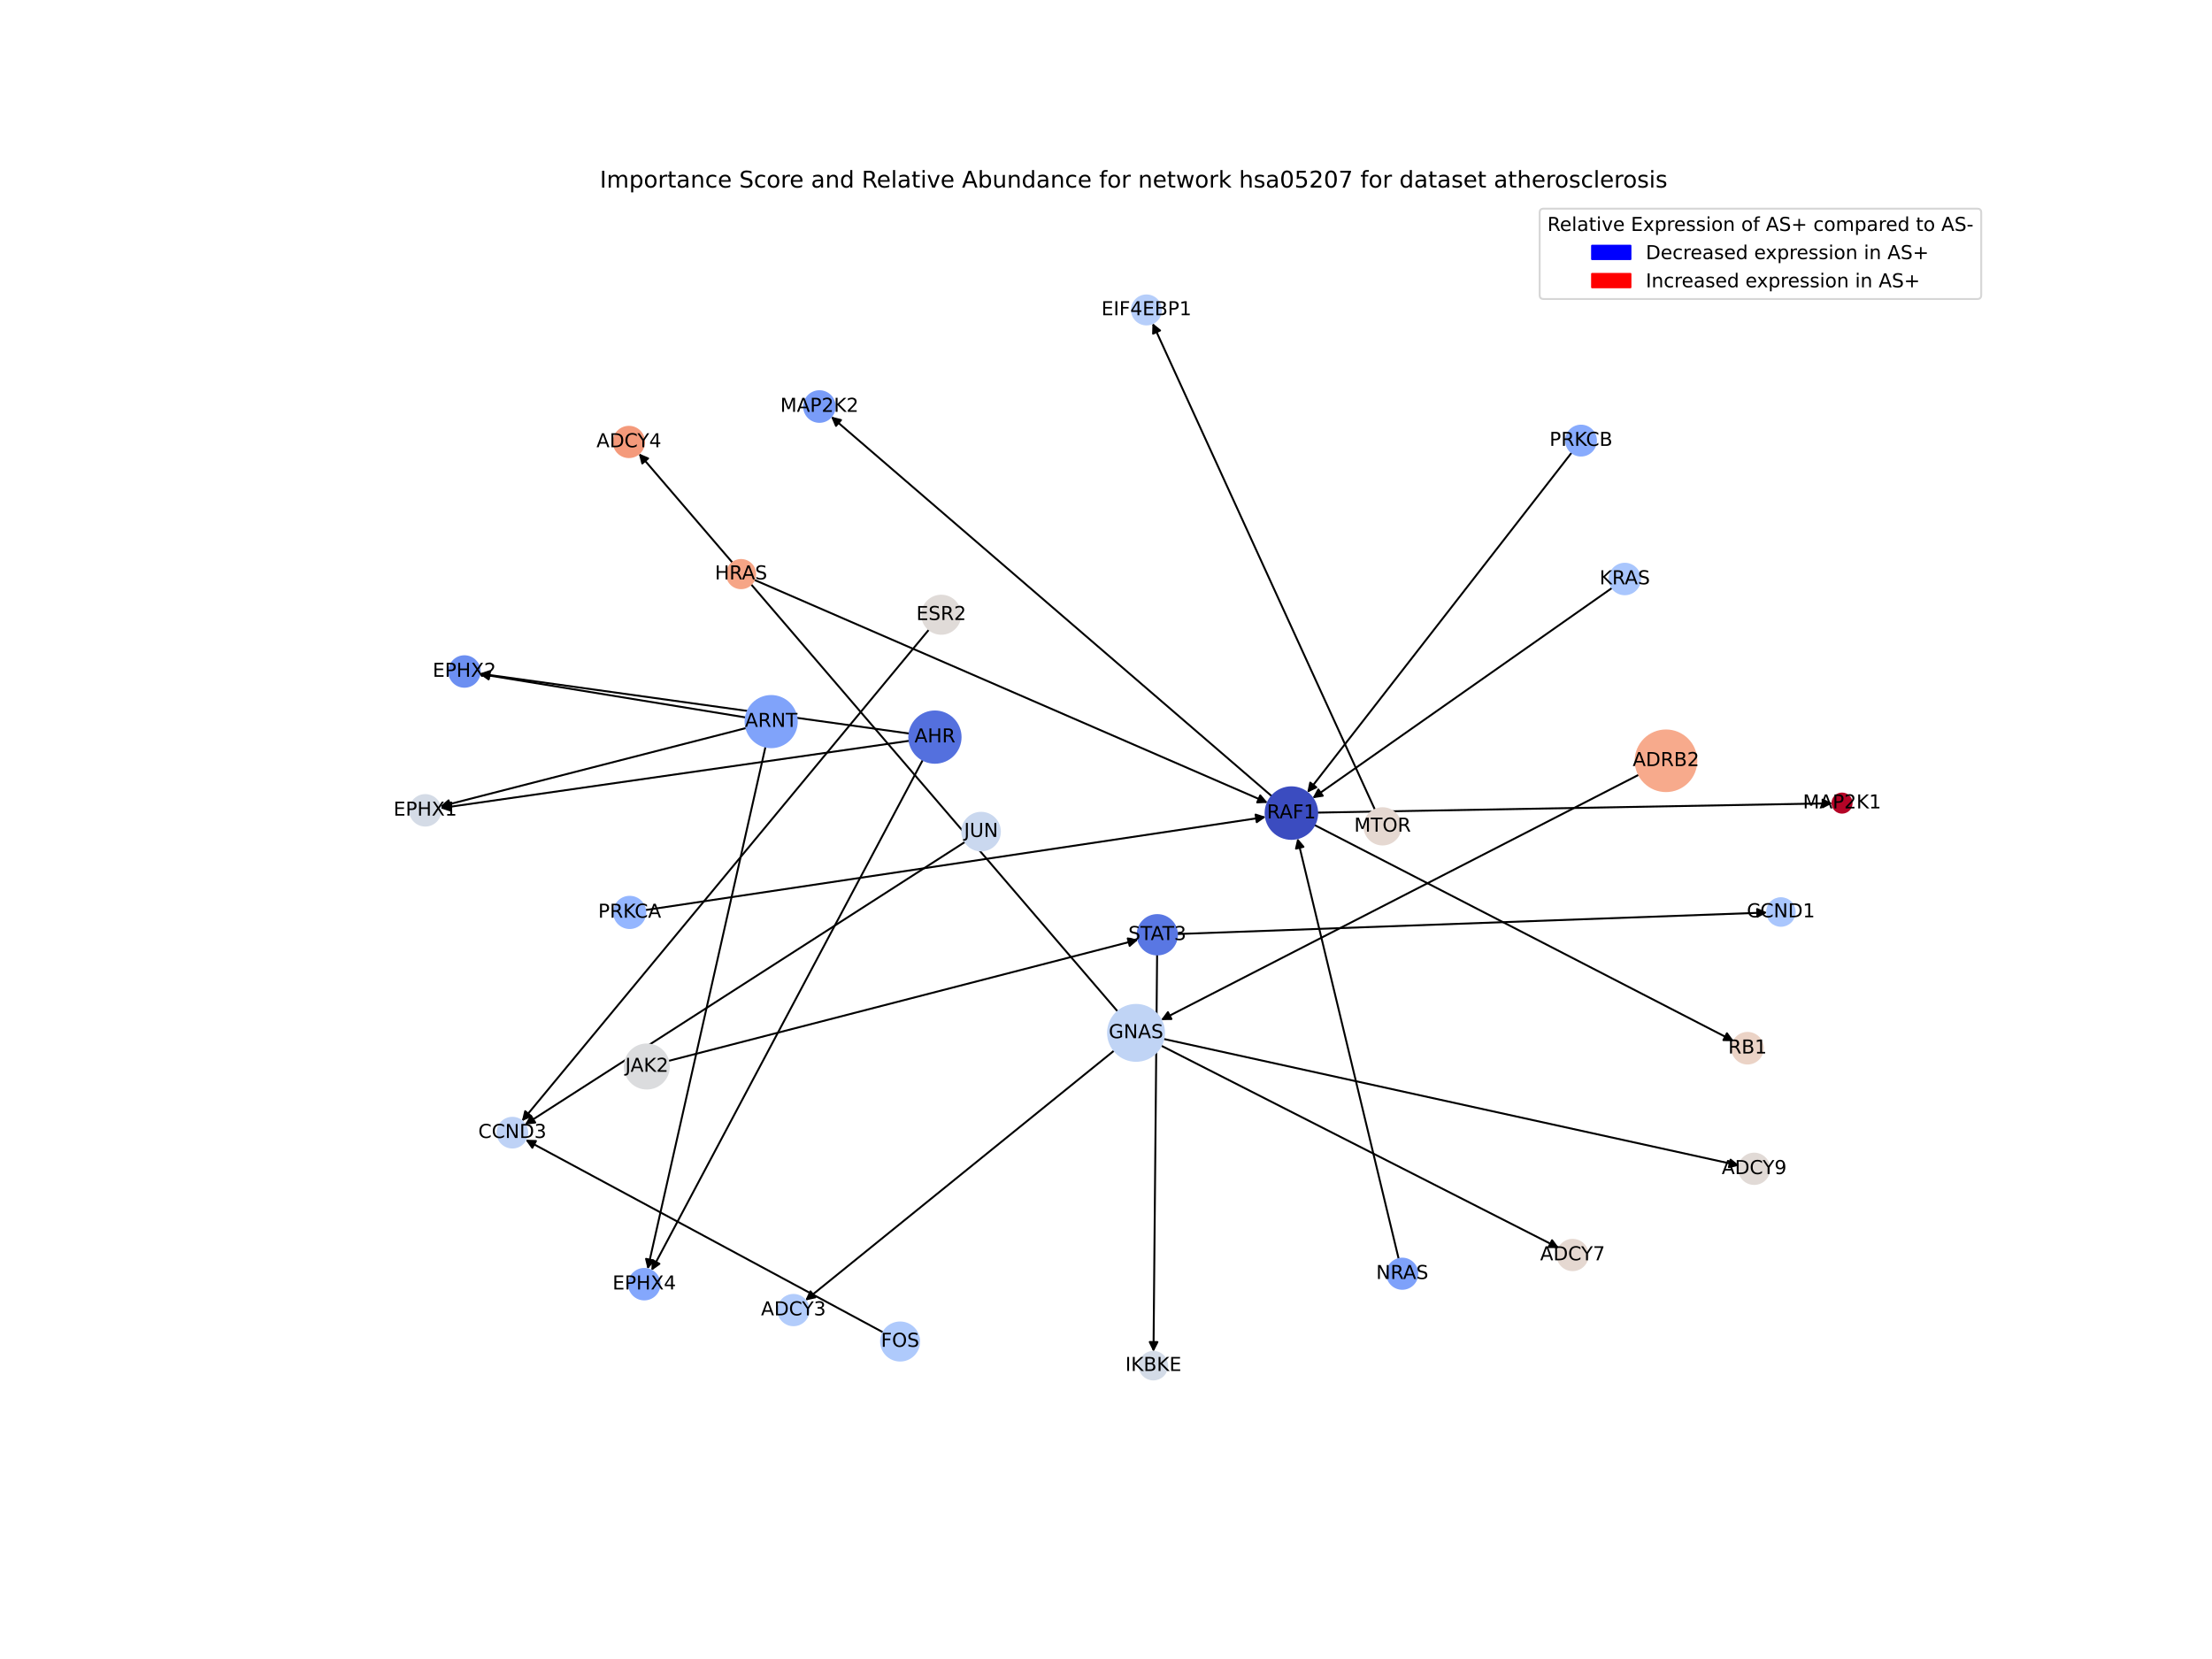<?xml version="1.0" encoding="utf-8" standalone="no"?>
<!DOCTYPE svg PUBLIC "-//W3C//DTD SVG 1.1//EN"
  "http://www.w3.org/Graphics/SVG/1.1/DTD/svg11.dtd">
<!-- Created with matplotlib (https://matplotlib.org/) -->
<svg height="864pt" version="1.1" viewBox="0 0 1152 864" width="1152pt" xmlns="http://www.w3.org/2000/svg" xmlns:xlink="http://www.w3.org/1999/xlink">
 <defs>
  <style type="text/css">*{stroke-linecap:butt;stroke-linejoin:round;}</style>
 </defs>
 <g id="figure_1">
  <g id="patch_1">
   <path d="M 0 864 
L 1152 864 
L 1152 0 
L 0 0 
z
" style="fill:#ffffff;"/>
  </g>
  <g id="axes_1">
   <g id="patch_2">
    <path clip-path="url(#p47d49cbc9e)" d="M 684.496 429.61 
Q 793.75 485.927 902.01 541.731 
" style="fill:none;stroke:#000000;stroke-linecap:round;"/>
    <path clip-path="url(#p47d49cbc9e)" d="M 899.371 538.121 
L 902.01 541.731 
L 897.538 541.676 
L 899.371 538.121 
z
" style="stroke:#000000;stroke-linecap:round;"/>
   </g>
   <g id="patch_3">
    <path clip-path="url(#p47d49cbc9e)" d="M 685.99 423.21 
Q 820.158 420.777 953.207 418.365 
" style="fill:none;stroke:#000000;stroke-linecap:round;"/>
    <path clip-path="url(#p47d49cbc9e)" d="M 949.171 416.438 
L 953.207 418.365 
L 949.244 420.437 
L 949.171 416.438 
z
" style="stroke:#000000;stroke-linecap:round;"/>
   </g>
   <g id="patch_4">
    <path clip-path="url(#p47d49cbc9e)" d="M 662.37 414.682 
Q 547.594 315.81 433.666 217.668 
" style="fill:none;stroke:#000000;stroke-linecap:round;"/>
    <path clip-path="url(#p47d49cbc9e)" d="M 435.391 221.794 
L 433.666 217.668 
L 438.002 218.763 
L 435.391 221.794 
z
" style="stroke:#000000;stroke-linecap:round;"/>
   </g>
   <g id="patch_5">
    <path clip-path="url(#p47d49cbc9e)" d="M 716.096 421.762 
Q 658.157 295.025 600.684 169.304 
" style="fill:none;stroke:#000000;stroke-linecap:round;"/>
    <path clip-path="url(#p47d49cbc9e)" d="M 600.528 173.774 
L 600.684 169.304 
L 604.166 172.111 
L 600.528 173.774 
z
" style="stroke:#000000;stroke-linecap:round;"/>
   </g>
   <g id="patch_6">
    <path clip-path="url(#p47d49cbc9e)" d="M 347.992 552.555 
Q 470.385 520.97 591.695 489.664 
" style="fill:none;stroke:#000000;stroke-linecap:round;"/>
    <path clip-path="url(#p47d49cbc9e)" d="M 587.322 488.727 
L 591.695 489.664 
L 588.322 492.601 
L 587.322 488.727 
z
" style="stroke:#000000;stroke-linecap:round;"/>
   </g>
   <g id="patch_7">
    <path clip-path="url(#p47d49cbc9e)" d="M 602.622 497.083 
Q 601.68 600.56 600.748 702.919 
" style="fill:none;stroke:#000000;stroke-linecap:round;"/>
    <path clip-path="url(#p47d49cbc9e)" d="M 602.784 698.937 
L 600.748 702.919 
L 598.784 698.901 
L 602.784 698.937 
z
" style="stroke:#000000;stroke-linecap:round;"/>
   </g>
   <g id="patch_8">
    <path clip-path="url(#p47d49cbc9e)" d="M 612.969 486.446 
Q 766.634 480.84 919.181 475.274 
" style="fill:none;stroke:#000000;stroke-linecap:round;"/>
    <path clip-path="url(#p47d49cbc9e)" d="M 915.111 473.421 
L 919.181 475.274 
L 915.257 477.418 
L 915.111 473.421 
z
" style="stroke:#000000;stroke-linecap:round;"/>
   </g>
   <g id="patch_9">
    <path clip-path="url(#p47d49cbc9e)" d="M 460.035 693.947 
Q 366.853 643.757 274.655 594.098 
" style="fill:none;stroke:#000000;stroke-linecap:round;"/>
    <path clip-path="url(#p47d49cbc9e)" d="M 277.228 597.755 
L 274.655 594.098 
L 279.125 594.234 
L 277.228 597.755 
z
" style="stroke:#000000;stroke-linecap:round;"/>
   </g>
   <g id="patch_10">
    <path clip-path="url(#p47d49cbc9e)" d="M 502.684 438.406 
Q 388.024 512.052 274.306 585.094 
" style="fill:none;stroke:#000000;stroke-linecap:round;"/>
    <path clip-path="url(#p47d49cbc9e)" d="M 278.752 584.615 
L 274.306 585.094 
L 276.59 581.249 
L 278.752 584.615 
z
" style="stroke:#000000;stroke-linecap:round;"/>
   </g>
   <g id="patch_11">
    <path clip-path="url(#p47d49cbc9e)" d="M 580.312 547.084 
Q 499.846 612.195 420.25 676.603 
" style="fill:none;stroke:#000000;stroke-linecap:round;"/>
    <path clip-path="url(#p47d49cbc9e)" d="M 424.617 675.642 
L 420.25 676.603 
L 422.101 672.532 
L 424.617 675.642 
z
" style="stroke:#000000;stroke-linecap:round;"/>
   </g>
   <g id="patch_12">
    <path clip-path="url(#p47d49cbc9e)" d="M 582.152 526.852 
Q 457.418 381.51 333.413 237.017 
" style="fill:none;stroke:#000000;stroke-linecap:round;"/>
    <path clip-path="url(#p47d49cbc9e)" d="M 334.5 241.355 
L 333.413 237.017 
L 337.535 238.75 
L 334.5 241.355 
z
" style="stroke:#000000;stroke-linecap:round;"/>
   </g>
   <g id="patch_13">
    <path clip-path="url(#p47d49cbc9e)" d="M 604.637 544.524 
Q 708.297 597.266 810.961 649.502 
" style="fill:none;stroke:#000000;stroke-linecap:round;"/>
    <path clip-path="url(#p47d49cbc9e)" d="M 808.302 645.905 
L 810.961 649.502 
L 806.489 649.47 
L 808.302 645.905 
z
" style="stroke:#000000;stroke-linecap:round;"/>
   </g>
   <g id="patch_14">
    <path clip-path="url(#p47d49cbc9e)" d="M 605.883 541.044 
Q 755.863 574.025 904.751 606.766 
" style="fill:none;stroke:#000000;stroke-linecap:round;"/>
    <path clip-path="url(#p47d49cbc9e)" d="M 901.273 603.954 
L 904.751 606.766 
L 900.414 607.86 
L 901.273 603.954 
z
" style="stroke:#000000;stroke-linecap:round;"/>
   </g>
   <g id="patch_15">
    <path clip-path="url(#p47d49cbc9e)" d="M 473.671 385.786 
Q 351.511 403.335 230.458 420.726 
" style="fill:none;stroke:#000000;stroke-linecap:round;"/>
    <path clip-path="url(#p47d49cbc9e)" d="M 234.702 422.137 
L 230.458 420.726 
L 234.133 418.177 
L 234.702 422.137 
z
" style="stroke:#000000;stroke-linecap:round;"/>
   </g>
   <g id="patch_16">
    <path clip-path="url(#p47d49cbc9e)" d="M 473.663 382.039 
Q 361.705 366.425 250.855 350.965 
" style="fill:none;stroke:#000000;stroke-linecap:round;"/>
    <path clip-path="url(#p47d49cbc9e)" d="M 254.541 353.499 
L 250.855 350.965 
L 255.093 349.537 
L 254.541 353.499 
z
" style="stroke:#000000;stroke-linecap:round;"/>
   </g>
   <g id="patch_17">
    <path clip-path="url(#p47d49cbc9e)" d="M 480.632 395.688 
Q 409.949 528.728 339.791 660.781 
" style="fill:none;stroke:#000000;stroke-linecap:round;"/>
    <path clip-path="url(#p47d49cbc9e)" d="M 343.434 658.187 
L 339.791 660.781 
L 339.902 656.31 
L 343.434 658.187 
z
" style="stroke:#000000;stroke-linecap:round;"/>
   </g>
   <g id="patch_18">
    <path clip-path="url(#p47d49cbc9e)" d="M 388.694 379.124 
Q 308.936 399.582 230.261 419.763 
" style="fill:none;stroke:#000000;stroke-linecap:round;"/>
    <path clip-path="url(#p47d49cbc9e)" d="M 234.632 420.706 
L 230.261 419.763 
L 233.638 416.832 
L 234.632 420.706 
z
" style="stroke:#000000;stroke-linecap:round;"/>
   </g>
   <g id="patch_19">
    <path clip-path="url(#p47d49cbc9e)" d="M 388.454 373.657 
Q 319.088 362.326 250.825 351.175 
" style="fill:none;stroke:#000000;stroke-linecap:round;"/>
    <path clip-path="url(#p47d49cbc9e)" d="M 254.451 353.794 
L 250.825 351.175 
L 255.095 349.846 
L 254.451 353.794 
z
" style="stroke:#000000;stroke-linecap:round;"/>
   </g>
   <g id="patch_20">
    <path clip-path="url(#p47d49cbc9e)" d="M 398.684 388.831 
Q 367.986 524.929 337.533 659.937 
" style="fill:none;stroke:#000000;stroke-linecap:round;"/>
    <path clip-path="url(#p47d49cbc9e)" d="M 340.364 656.475 
L 337.533 659.937 
L 336.462 655.595 
L 340.364 656.475 
z
" style="stroke:#000000;stroke-linecap:round;"/>
   </g>
   <g id="patch_21">
    <path clip-path="url(#p47d49cbc9e)" d="M 483.865 327.8 
Q 377.826 455.858 272.499 583.055 
" style="fill:none;stroke:#000000;stroke-linecap:round;"/>
    <path clip-path="url(#p47d49cbc9e)" d="M 276.591 581.25 
L 272.499 583.055 
L 273.51 578.698 
L 276.591 581.25 
z
" style="stroke:#000000;stroke-linecap:round;"/>
   </g>
   <g id="patch_22">
    <path clip-path="url(#p47d49cbc9e)" d="M 392.693 301.923 
Q 526.458 360.011 659.198 417.655 
" style="fill:none;stroke:#000000;stroke-linecap:round;"/>
    <path clip-path="url(#p47d49cbc9e)" d="M 656.326 414.227 
L 659.198 417.655 
L 654.733 417.896 
L 656.326 414.227 
z
" style="stroke:#000000;stroke-linecap:round;"/>
   </g>
   <g id="patch_23">
    <path clip-path="url(#p47d49cbc9e)" d="M 839.668 306.113 
Q 761.609 360.922 684.465 415.089 
" style="fill:none;stroke:#000000;stroke-linecap:round;"/>
    <path clip-path="url(#p47d49cbc9e)" d="M 688.888 414.427 
L 684.465 415.089 
L 686.59 411.153 
L 688.888 414.427 
z
" style="stroke:#000000;stroke-linecap:round;"/>
   </g>
   <g id="patch_24">
    <path clip-path="url(#p47d49cbc9e)" d="M 728.45 655.701 
Q 702.074 546.11 675.959 437.607 
" style="fill:none;stroke:#000000;stroke-linecap:round;"/>
    <path clip-path="url(#p47d49cbc9e)" d="M 674.95 441.964 
L 675.959 437.607 
L 678.839 441.028 
L 674.95 441.964 
z
" style="stroke:#000000;stroke-linecap:round;"/>
   </g>
   <g id="patch_25">
    <path clip-path="url(#p47d49cbc9e)" d="M 335.99 473.972 
Q 497.627 449.71 658.158 425.614 
" style="fill:none;stroke:#000000;stroke-linecap:round;"/>
    <path clip-path="url(#p47d49cbc9e)" d="M 653.906 424.23 
L 658.158 425.614 
L 654.5 428.186 
L 653.906 424.23 
z
" style="stroke:#000000;stroke-linecap:round;"/>
   </g>
   <g id="patch_26">
    <path clip-path="url(#p47d49cbc9e)" d="M 818.602 235.616 
Q 749.701 324.231 681.486 411.963 
" style="fill:none;stroke:#000000;stroke-linecap:round;"/>
    <path clip-path="url(#p47d49cbc9e)" d="M 685.52 410.033 
L 681.486 411.963 
L 682.363 407.578 
L 685.52 410.033 
z
" style="stroke:#000000;stroke-linecap:round;"/>
   </g>
   <g id="patch_27">
    <path clip-path="url(#p47d49cbc9e)" d="M 853.577 403.432 
Q 729.096 467.343 605.609 530.744 
" style="fill:none;stroke:#000000;stroke-linecap:round;"/>
    <path clip-path="url(#p47d49cbc9e)" d="M 610.081 530.696 
L 605.609 530.744 
L 608.254 527.137 
L 610.081 530.696 
z
" style="stroke:#000000;stroke-linecap:round;"/>
   </g>
   <g id="PathCollection_1">
    <path clip-path="url(#p47d49cbc9e)" d="M 672.552 436.892 
C 676.116 436.892 679.535 435.476 682.055 432.956 
C 684.575 430.436 685.991 427.018 685.991 423.454 
C 685.991 419.89 684.575 416.471 682.055 413.951 
C 679.535 411.431 676.116 410.015 672.552 410.015 
C 668.988 410.015 665.57 411.431 663.05 413.951 
C 660.529 416.471 659.113 419.89 659.113 423.454 
C 659.113 427.018 660.529 430.436 663.05 432.956 
C 665.57 435.476 668.988 436.892 672.552 436.892 
z
" style="fill:#3b4cc0;stroke:#3b4cc0;"/>
    <path clip-path="url(#p47d49cbc9e)" d="M 597.075 168.975 
C 599.081 168.975 601.005 168.178 602.423 166.759 
C 603.842 165.341 604.639 163.417 604.639 161.411 
C 604.639 159.405 603.842 157.481 602.423 156.063 
C 601.005 154.644 599.081 153.847 597.075 153.847 
C 595.069 153.847 593.145 154.644 591.727 156.063 
C 590.308 157.481 589.511 159.405 589.511 161.411 
C 589.511 163.417 590.308 165.341 591.727 166.759 
C 593.145 168.178 595.069 168.975 597.075 168.975 
z
" style="fill:#b6cefa;stroke:#b6cefa;"/>
    <path clip-path="url(#p47d49cbc9e)" d="M 720.027 439.816 
C 722.534 439.816 724.94 438.819 726.713 437.046 
C 728.486 435.273 729.483 432.867 729.483 430.36 
C 729.483 427.852 728.486 425.446 726.713 423.673 
C 724.94 421.9 722.534 420.903 720.027 420.903 
C 717.519 420.903 715.113 421.9 713.34 423.673 
C 711.567 425.446 710.57 427.852 710.57 430.36 
C 710.57 432.867 711.567 435.273 713.34 437.046 
C 715.113 438.819 717.519 439.816 720.027 439.816 
z
" style="fill:#e5d8d1;stroke:#e5d8d1;"/>
    <path clip-path="url(#p47d49cbc9e)" d="M 910.106 553.898 
C 912.226 553.898 914.259 553.056 915.758 551.557 
C 917.257 550.058 918.1 548.024 918.1 545.905 
C 918.1 543.785 917.257 541.751 915.758 540.252 
C 914.259 538.753 912.226 537.911 910.106 537.911 
C 907.986 537.911 905.953 538.753 904.453 540.252 
C 902.954 541.751 902.112 543.785 902.112 545.905 
C 902.112 548.024 902.954 550.058 904.453 551.557 
C 905.953 553.056 907.986 553.898 910.106 553.898 
z
" style="fill:#ebd3c6;stroke:#ebd3c6;"/>
    <path clip-path="url(#p47d49cbc9e)" d="M 336.865 566.918 
C 339.913 566.918 342.836 565.707 344.991 563.552 
C 347.146 561.397 348.357 558.474 348.357 555.427 
C 348.357 552.379 347.146 549.456 344.991 547.301 
C 342.836 545.146 339.913 543.935 336.865 543.935 
C 333.818 543.935 330.895 545.146 328.74 547.301 
C 326.585 549.456 325.374 552.379 325.374 555.427 
C 325.374 558.474 326.585 561.397 328.74 563.552 
C 330.895 565.707 333.818 566.918 336.865 566.918 
z
" style="fill:#dbdcde;stroke:#dbdcde;"/>
    <path clip-path="url(#p47d49cbc9e)" d="M 602.716 497.081 
C 605.437 497.081 608.047 496 609.972 494.076 
C 611.896 492.152 612.977 489.542 612.977 486.82 
C 612.977 484.099 611.896 481.489 609.972 479.565 
C 608.047 477.64 605.437 476.559 602.716 476.559 
C 599.995 476.559 597.385 477.64 595.46 479.565 
C 593.536 481.489 592.455 484.099 592.455 486.82 
C 592.455 489.542 593.536 492.152 595.46 494.076 
C 597.385 496 599.995 497.081 602.716 497.081 
z
" style="fill:#5977e3;stroke:#5977e3;"/>
    <path clip-path="url(#p47d49cbc9e)" d="M 266.84 597.645 
C 268.898 597.645 270.871 596.828 272.325 595.373 
C 273.78 593.919 274.597 591.946 274.597 589.889 
C 274.597 587.832 273.78 585.858 272.325 584.404 
C 270.871 582.949 268.898 582.132 266.84 582.132 
C 264.783 582.132 262.81 582.949 261.356 584.404 
C 259.901 585.858 259.084 587.832 259.084 589.889 
C 259.084 591.946 259.901 593.919 261.356 595.373 
C 262.81 596.828 264.783 597.645 266.84 597.645 
z
" style="fill:#bed2f6;stroke:#bed2f6;"/>
    <path clip-path="url(#p47d49cbc9e)" d="M 468.777 708.585 
C 471.41 708.585 473.936 707.539 475.798 705.677 
C 477.66 703.815 478.706 701.289 478.706 698.655 
C 478.706 696.022 477.66 693.496 475.798 691.634 
C 473.936 689.772 471.41 688.726 468.777 688.726 
C 466.143 688.726 463.617 689.772 461.755 691.634 
C 459.893 693.496 458.847 696.022 458.847 698.655 
C 458.847 701.289 459.893 703.815 461.755 705.677 
C 463.617 707.539 466.143 708.585 468.777 708.585 
z
" style="fill:#afcafc;stroke:#afcafc;"/>
    <path clip-path="url(#p47d49cbc9e)" d="M 510.941 442.914 
C 513.543 442.914 516.039 441.88 517.879 440.04 
C 519.719 438.2 520.753 435.704 520.753 433.102 
C 520.753 430.5 519.719 428.004 517.879 426.164 
C 516.039 424.324 513.543 423.291 510.941 423.291 
C 508.339 423.291 505.844 424.324 504.004 426.164 
C 502.164 428.004 501.13 430.5 501.13 433.102 
C 501.13 435.704 502.164 438.2 504.004 440.04 
C 505.844 441.88 508.339 442.914 510.941 442.914 
z
" style="fill:#cad8ef;stroke:#cad8ef;"/>
    <path clip-path="url(#p47d49cbc9e)" d="M 591.645 552.49 
C 595.511 552.49 599.219 550.954 601.953 548.221 
C 604.686 545.487 606.222 541.779 606.222 537.913 
C 606.222 534.047 604.686 530.339 601.953 527.605 
C 599.219 524.872 595.511 523.336 591.645 523.336 
C 587.779 523.336 584.071 524.872 581.337 527.605 
C 578.604 530.339 577.068 534.047 577.068 537.913 
C 577.068 541.779 578.604 545.487 581.337 548.221 
C 584.071 550.954 587.779 552.49 591.645 552.49 
z
" style="fill:#c0d4f5;stroke:#c0d4f5;"/>
    <path clip-path="url(#p47d49cbc9e)" d="M 486.903 397.255 
C 490.448 397.255 493.849 395.846 496.356 393.339 
C 498.863 390.832 500.272 387.431 500.272 383.885 
C 500.272 380.34 498.863 376.939 496.356 374.432 
C 493.849 371.925 490.448 370.516 486.903 370.516 
C 483.357 370.516 479.956 371.925 477.449 374.432 
C 474.942 376.939 473.533 380.34 473.533 383.885 
C 473.533 387.431 474.942 390.832 477.449 393.339 
C 479.956 395.846 483.357 397.255 486.903 397.255 
z
" style="fill:#5470de;stroke:#5470de;"/>
    <path clip-path="url(#p47d49cbc9e)" d="M 401.622 389.154 
C 405.161 389.154 408.556 387.748 411.059 385.245 
C 413.561 382.743 414.968 379.348 414.968 375.808 
C 414.968 372.269 413.561 368.874 411.059 366.371 
C 408.556 363.869 405.161 362.462 401.622 362.462 
C 398.082 362.462 394.687 363.869 392.185 366.371 
C 389.682 368.874 388.276 372.269 388.276 375.808 
C 388.276 379.348 389.682 382.743 392.185 385.245 
C 394.687 387.748 398.082 389.154 401.622 389.154 
z
" style="fill:#80a3fa;stroke:#80a3fa;"/>
    <path clip-path="url(#p47d49cbc9e)" d="M 927.493 482.165 
C 929.401 482.165 931.231 481.407 932.58 480.058 
C 933.929 478.709 934.687 476.879 934.687 474.971 
C 934.687 473.063 933.929 471.232 932.58 469.883 
C 931.231 468.534 929.401 467.776 927.493 467.776 
C 925.585 467.776 923.754 468.534 922.405 469.883 
C 921.056 471.232 920.298 473.063 920.298 474.971 
C 920.298 476.879 921.056 478.709 922.405 480.058 
C 923.754 481.407 925.585 482.165 927.493 482.165 
z
" style="fill:#a9c6fd;stroke:#a9c6fd;"/>
    <path clip-path="url(#p47d49cbc9e)" d="M 600.672 718.424 
C 602.58 718.424 604.41 717.666 605.759 716.317 
C 607.109 714.967 607.867 713.137 607.867 711.229 
C 607.867 709.321 607.109 707.491 605.759 706.142 
C 604.41 704.792 602.58 704.034 600.672 704.034 
C 598.764 704.034 596.934 704.792 595.585 706.142 
C 594.235 707.491 593.477 709.321 593.477 711.229 
C 593.477 713.137 594.235 714.967 595.585 716.317 
C 596.934 717.666 598.764 718.424 600.672 718.424 
z
" style="fill:#d3dbe7;stroke:#d3dbe7;"/>
    <path clip-path="url(#p47d49cbc9e)" d="M 490.199 330.081 
C 492.832 330.081 495.358 329.034 497.22 327.172 
C 499.083 325.31 500.129 322.784 500.129 320.151 
C 500.129 317.518 499.083 314.992 497.22 313.13 
C 495.358 311.267 492.832 310.221 490.199 310.221 
C 487.566 310.221 485.04 311.267 483.178 313.13 
C 481.316 314.992 480.269 317.518 480.269 320.151 
C 480.269 322.784 481.316 325.31 483.178 327.172 
C 485.04 329.034 487.566 330.081 490.199 330.081 
z
" style="fill:#e0dbd8;stroke:#e0dbd8;"/>
    <path clip-path="url(#p47d49cbc9e)" d="M 385.945 306.347 
C 387.896 306.347 389.767 305.573 391.146 304.193 
C 392.525 302.814 393.3 300.943 393.3 298.992 
C 393.3 297.042 392.525 295.171 391.146 293.792 
C 389.767 292.412 387.896 291.637 385.945 291.637 
C 383.994 291.637 382.124 292.412 380.744 293.792 
C 379.365 295.171 378.59 297.042 378.59 298.992 
C 378.59 300.943 379.365 302.814 380.744 304.193 
C 382.124 305.573 383.994 306.347 385.945 306.347 
z
" style="fill:#f6a586;stroke:#f6a586;"/>
    <path clip-path="url(#p47d49cbc9e)" d="M 846.178 309.498 
C 848.287 309.498 850.311 308.66 851.803 307.168 
C 853.294 305.676 854.133 303.653 854.133 301.543 
C 854.133 299.433 853.294 297.41 851.803 295.918 
C 850.311 294.426 848.287 293.588 846.178 293.588 
C 844.068 293.588 842.045 294.426 840.553 295.918 
C 839.061 297.41 838.223 299.433 838.223 301.543 
C 838.223 303.653 839.061 305.676 840.553 307.168 
C 842.045 308.66 844.068 309.498 846.178 309.498 
z
" style="fill:#a9c6fd;stroke:#a9c6fd;"/>
    <path clip-path="url(#p47d49cbc9e)" d="M 730.29 671.214 
C 732.377 671.214 734.378 670.385 735.853 668.91 
C 737.328 667.434 738.157 665.434 738.157 663.347 
C 738.157 661.261 737.328 659.26 735.853 657.785 
C 734.378 656.31 732.377 655.481 730.29 655.481 
C 728.204 655.481 726.203 656.31 724.728 657.785 
C 723.253 659.26 722.424 661.261 722.424 663.347 
C 722.424 665.434 723.253 667.434 724.728 668.91 
C 726.203 670.385 728.204 671.214 730.29 671.214 
z
" style="fill:#7ea1fa;stroke:#7ea1fa;"/>
    <path clip-path="url(#p47d49cbc9e)" d="M 959.326 423.254 
C 960.652 423.254 961.924 422.727 962.861 421.79 
C 963.799 420.852 964.326 419.58 964.326 418.254 
C 964.326 416.928 963.799 415.656 962.861 414.719 
C 961.924 413.781 960.652 413.254 959.326 413.254 
C 958 413.254 956.728 413.781 955.79 414.719 
C 954.852 415.656 954.326 416.928 954.326 418.254 
C 954.326 419.58 954.852 420.852 955.79 421.79 
C 956.728 422.727 958 423.254 959.326 423.254 
z
" style="fill:#b40426;stroke:#b40426;"/>
    <path clip-path="url(#p47d49cbc9e)" d="M 426.761 219.714 
C 428.881 219.714 430.914 218.871 432.413 217.372 
C 433.912 215.873 434.755 213.84 434.755 211.72 
C 434.755 209.6 433.912 207.566 432.413 206.067 
C 430.914 204.568 428.881 203.726 426.761 203.726 
C 424.641 203.726 422.607 204.568 421.108 206.067 
C 419.609 207.566 418.767 209.6 418.767 211.72 
C 418.767 213.84 419.609 215.873 421.108 217.372 
C 422.607 218.871 424.641 219.714 426.761 219.714 
z
" style="fill:#799cf8;stroke:#799cf8;"/>
    <path clip-path="url(#p47d49cbc9e)" d="M 413.234 690.186 
C 415.33 690.186 417.341 689.353 418.824 687.87 
C 420.306 686.388 421.139 684.377 421.139 682.28 
C 421.139 680.183 420.306 678.172 418.824 676.69 
C 417.341 675.207 415.33 674.374 413.234 674.374 
C 411.137 674.374 409.126 675.207 407.644 676.69 
C 406.161 678.172 405.328 680.183 405.328 682.28 
C 405.328 684.377 406.161 686.388 407.644 687.87 
C 409.126 689.353 411.137 690.186 413.234 690.186 
z
" style="fill:#b2ccfb;stroke:#b2ccfb;"/>
    <path clip-path="url(#p47d49cbc9e)" d="M 327.535 238.074 
C 329.631 238.074 331.642 237.241 333.125 235.758 
C 334.607 234.276 335.44 232.265 335.44 230.168 
C 335.44 228.071 334.607 226.06 333.125 224.578 
C 331.642 223.095 329.631 222.262 327.535 222.262 
C 325.438 222.262 323.427 223.095 321.945 224.578 
C 320.462 226.06 319.629 228.071 319.629 230.168 
C 319.629 232.265 320.462 234.276 321.945 235.758 
C 323.427 237.241 325.438 238.074 327.535 238.074 
z
" style="fill:#f49a7b;stroke:#f49a7b;"/>
    <path clip-path="url(#p47d49cbc9e)" d="M 819.006 661.501 
C 821.103 661.501 823.114 660.668 824.596 659.185 
C 826.079 657.703 826.912 655.692 826.912 653.595 
C 826.912 651.499 826.079 649.488 824.596 648.005 
C 823.114 646.523 821.103 645.69 819.006 645.69 
C 816.909 645.69 814.898 646.523 813.416 648.005 
C 811.933 649.488 811.1 651.499 811.1 653.595 
C 811.1 655.692 811.933 657.703 813.416 659.185 
C 814.898 660.668 816.909 661.501 819.006 661.501 
z
" style="fill:#e5d8d1;stroke:#e5d8d1;"/>
    <path clip-path="url(#p47d49cbc9e)" d="M 913.566 616.61 
C 915.662 616.61 917.673 615.777 919.156 614.295 
C 920.638 612.812 921.471 610.801 921.471 608.704 
C 921.471 606.608 920.638 604.597 919.156 603.114 
C 917.673 601.632 915.662 600.799 913.566 600.799 
C 911.469 600.799 909.458 601.632 907.975 603.114 
C 906.493 604.597 905.66 606.608 905.66 608.704 
C 905.66 610.801 906.493 612.812 907.975 614.295 
C 909.458 615.777 911.469 616.61 913.566 616.61 
z
" style="fill:#e1dad6;stroke:#e1dad6;"/>
    <path clip-path="url(#p47d49cbc9e)" d="M 327.931 483.329 
C 330.092 483.329 332.165 482.471 333.693 480.943 
C 335.221 479.415 336.079 477.342 336.079 475.181 
C 336.079 473.02 335.221 470.948 333.693 469.42 
C 332.165 467.892 330.092 467.033 327.931 467.033 
C 325.77 467.033 323.698 467.892 322.17 469.42 
C 320.642 470.948 319.783 473.02 319.783 475.181 
C 319.783 477.342 320.642 479.415 322.17 480.943 
C 323.698 482.471 325.77 483.329 327.931 483.329 
z
" style="fill:#94b6ff;stroke:#94b6ff;"/>
    <path clip-path="url(#p47d49cbc9e)" d="M 823.387 237.259 
C 825.455 237.259 827.438 236.437 828.9 234.975 
C 830.362 233.513 831.183 231.53 831.183 229.462 
C 831.183 227.394 830.362 225.411 828.9 223.949 
C 827.438 222.487 825.455 221.665 823.387 221.665 
C 821.319 221.665 819.336 222.487 817.874 223.949 
C 816.412 225.411 815.59 227.394 815.59 229.462 
C 815.59 231.53 816.412 233.513 817.874 234.975 
C 819.336 236.437 821.319 237.259 823.387 237.259 
z
" style="fill:#88abfd;stroke:#88abfd;"/>
    <path clip-path="url(#p47d49cbc9e)" d="M 867.639 412.024 
C 871.832 412.024 875.854 410.358 878.819 407.393 
C 881.784 404.428 883.45 400.406 883.45 396.213 
C 883.45 392.019 881.784 387.997 878.819 385.032 
C 875.854 382.067 871.832 380.401 867.639 380.401 
C 863.446 380.401 859.424 382.067 856.459 385.032 
C 853.494 387.997 851.828 392.019 851.828 396.213 
C 851.828 400.406 853.494 404.428 856.459 407.393 
C 859.424 410.358 863.446 412.024 867.639 412.024 
z
" style="fill:#f7aa8c;stroke:#f7aa8c;"/>
    <path clip-path="url(#p47d49cbc9e)" d="M 221.474 429.971 
C 223.584 429.971 225.608 429.133 227.099 427.641 
C 228.591 426.149 229.429 424.126 229.429 422.016 
C 229.429 419.907 228.591 417.883 227.099 416.392 
C 225.608 414.9 223.584 414.062 221.474 414.062 
C 219.365 414.062 217.341 414.9 215.85 416.392 
C 214.358 417.883 213.52 419.907 213.52 422.016 
C 213.52 424.126 214.358 426.149 215.85 427.641 
C 217.341 429.133 219.365 429.971 221.474 429.971 
z
" style="fill:#d4dbe6;stroke:#d4dbe6;"/>
    <path clip-path="url(#p47d49cbc9e)" d="M 241.871 357.667 
C 243.981 357.667 246.004 356.829 247.496 355.337 
C 248.988 353.846 249.826 351.822 249.826 349.713 
C 249.826 347.603 248.988 345.579 247.496 344.088 
C 246.004 342.596 243.981 341.758 241.871 341.758 
C 239.762 341.758 237.738 342.596 236.246 344.088 
C 234.755 345.579 233.916 347.603 233.916 349.713 
C 233.916 351.822 234.755 353.846 236.246 355.337 
C 237.738 356.829 239.762 357.667 241.871 357.667 
z
" style="fill:#6c8ff1;stroke:#6c8ff1;"/>
    <path clip-path="url(#p47d49cbc9e)" d="M 335.536 676.744 
C 337.646 676.744 339.669 675.906 341.161 674.415 
C 342.653 672.923 343.491 670.899 343.491 668.79 
C 343.491 666.68 342.653 664.657 341.161 663.165 
C 339.669 661.673 337.646 660.835 335.536 660.835 
C 333.427 660.835 331.403 661.673 329.912 663.165 
C 328.42 664.657 327.582 666.68 327.582 668.79 
C 327.582 670.899 328.42 672.923 329.912 674.415 
C 331.403 675.906 333.427 676.744 335.536 676.744 
z
" style="fill:#84a7fc;stroke:#84a7fc;"/>
   </g>
   <g id="text_1">
    <g clip-path="url(#p47d49cbc9e)">
     <!-- RAF1 -->
     <g transform="translate(659.801 426.213)scale(0.1 -0.1)">
      <defs>
       <path d="M 44.391 34.188 
Q 47.562 33.109 50.562 29.594 
Q 53.562 26.078 56.594 19.922 
L 66.609 0 
L 56 0 
L 46.688 18.703 
Q 43.062 26.031 39.672 28.422 
Q 36.281 30.812 30.422 30.812 
L 19.672 30.812 
L 19.672 0 
L 9.812 0 
L 9.812 72.906 
L 32.078 72.906 
Q 44.578 72.906 50.734 67.672 
Q 56.891 62.453 56.891 51.906 
Q 56.891 45.016 53.688 40.469 
Q 50.484 35.938 44.391 34.188 
z
M 19.672 64.797 
L 19.672 38.922 
L 32.078 38.922 
Q 39.203 38.922 42.844 42.219 
Q 46.484 45.516 46.484 51.906 
Q 46.484 58.297 42.844 61.547 
Q 39.203 64.797 32.078 64.797 
z
" id="DejaVuSans-82"/>
       <path d="M 34.188 63.188 
L 20.797 26.906 
L 47.609 26.906 
z
M 28.609 72.906 
L 39.797 72.906 
L 67.578 0 
L 57.328 0 
L 50.688 18.703 
L 17.828 18.703 
L 11.188 0 
L 0.781 0 
z
" id="DejaVuSans-65"/>
       <path d="M 9.812 72.906 
L 51.703 72.906 
L 51.703 64.594 
L 19.672 64.594 
L 19.672 43.109 
L 48.578 43.109 
L 48.578 34.812 
L 19.672 34.812 
L 19.672 0 
L 9.812 0 
z
" id="DejaVuSans-70"/>
       <path d="M 12.406 8.297 
L 28.516 8.297 
L 28.516 63.922 
L 10.984 60.406 
L 10.984 69.391 
L 28.422 72.906 
L 38.281 72.906 
L 38.281 8.297 
L 54.391 8.297 
L 54.391 0 
L 12.406 0 
z
" id="DejaVuSans-49"/>
      </defs>
      <use xlink:href="#DejaVuSans-82"/>
      <use x="65.482" xlink:href="#DejaVuSans-65"/>
      <use x="133.891" xlink:href="#DejaVuSans-70"/>
      <use x="191.41" xlink:href="#DejaVuSans-49"/>
     </g>
    </g>
   </g>
   <g id="text_2">
    <g clip-path="url(#p47d49cbc9e)">
     <!-- EIF4EBP1 -->
     <g transform="translate(573.598 164.17)scale(0.1 -0.1)">
      <defs>
       <path d="M 9.812 72.906 
L 55.906 72.906 
L 55.906 64.594 
L 19.672 64.594 
L 19.672 43.016 
L 54.391 43.016 
L 54.391 34.719 
L 19.672 34.719 
L 19.672 8.297 
L 56.781 8.297 
L 56.781 0 
L 9.812 0 
z
" id="DejaVuSans-69"/>
       <path d="M 9.812 72.906 
L 19.672 72.906 
L 19.672 0 
L 9.812 0 
z
" id="DejaVuSans-73"/>
       <path d="M 37.797 64.312 
L 12.891 25.391 
L 37.797 25.391 
z
M 35.203 72.906 
L 47.609 72.906 
L 47.609 25.391 
L 58.016 25.391 
L 58.016 17.188 
L 47.609 17.188 
L 47.609 0 
L 37.797 0 
L 37.797 17.188 
L 4.891 17.188 
L 4.891 26.703 
z
" id="DejaVuSans-52"/>
       <path d="M 19.672 34.812 
L 19.672 8.109 
L 35.5 8.109 
Q 43.453 8.109 47.281 11.406 
Q 51.125 14.703 51.125 21.484 
Q 51.125 28.328 47.281 31.562 
Q 43.453 34.812 35.5 34.812 
z
M 19.672 64.797 
L 19.672 42.828 
L 34.281 42.828 
Q 41.5 42.828 45.031 45.531 
Q 48.578 48.25 48.578 53.812 
Q 48.578 59.328 45.031 62.062 
Q 41.5 64.797 34.281 64.797 
z
M 9.812 72.906 
L 35.016 72.906 
Q 46.297 72.906 52.391 68.219 
Q 58.5 63.531 58.5 54.891 
Q 58.5 48.188 55.375 44.234 
Q 52.25 40.281 46.188 39.312 
Q 53.469 37.75 57.5 32.781 
Q 61.531 27.828 61.531 20.406 
Q 61.531 10.641 54.891 5.312 
Q 48.25 0 35.984 0 
L 9.812 0 
z
" id="DejaVuSans-66"/>
       <path d="M 19.672 64.797 
L 19.672 37.406 
L 32.078 37.406 
Q 38.969 37.406 42.719 40.969 
Q 46.484 44.531 46.484 51.125 
Q 46.484 57.672 42.719 61.234 
Q 38.969 64.797 32.078 64.797 
z
M 9.812 72.906 
L 32.078 72.906 
Q 44.344 72.906 50.609 67.359 
Q 56.891 61.812 56.891 51.125 
Q 56.891 40.328 50.609 34.812 
Q 44.344 29.297 32.078 29.297 
L 19.672 29.297 
L 19.672 0 
L 9.812 0 
z
" id="DejaVuSans-80"/>
      </defs>
      <use xlink:href="#DejaVuSans-69"/>
      <use x="63.184" xlink:href="#DejaVuSans-73"/>
      <use x="92.676" xlink:href="#DejaVuSans-70"/>
      <use x="150.195" xlink:href="#DejaVuSans-52"/>
      <use x="213.818" xlink:href="#DejaVuSans-69"/>
      <use x="277.002" xlink:href="#DejaVuSans-66"/>
      <use x="345.605" xlink:href="#DejaVuSans-80"/>
      <use x="405.908" xlink:href="#DejaVuSans-49"/>
     </g>
    </g>
   </g>
   <g id="text_3">
    <g clip-path="url(#p47d49cbc9e)">
     <!-- MTOR -->
     <g transform="translate(705.248 433.119)scale(0.1 -0.1)">
      <defs>
       <path d="M 9.812 72.906 
L 24.516 72.906 
L 43.109 23.297 
L 61.812 72.906 
L 76.516 72.906 
L 76.516 0 
L 66.891 0 
L 66.891 64.016 
L 48.094 14.016 
L 38.188 14.016 
L 19.391 64.016 
L 19.391 0 
L 9.812 0 
z
" id="DejaVuSans-77"/>
       <path d="M -0.297 72.906 
L 61.375 72.906 
L 61.375 64.594 
L 35.5 64.594 
L 35.5 0 
L 25.594 0 
L 25.594 64.594 
L -0.297 64.594 
z
" id="DejaVuSans-84"/>
       <path d="M 39.406 66.219 
Q 28.656 66.219 22.328 58.203 
Q 16.016 50.203 16.016 36.375 
Q 16.016 22.609 22.328 14.594 
Q 28.656 6.594 39.406 6.594 
Q 50.141 6.594 56.422 14.594 
Q 62.703 22.609 62.703 36.375 
Q 62.703 50.203 56.422 58.203 
Q 50.141 66.219 39.406 66.219 
z
M 39.406 74.219 
Q 54.734 74.219 63.906 63.938 
Q 73.094 53.656 73.094 36.375 
Q 73.094 19.141 63.906 8.859 
Q 54.734 -1.422 39.406 -1.422 
Q 24.031 -1.422 14.812 8.828 
Q 5.609 19.094 5.609 36.375 
Q 5.609 53.656 14.812 63.938 
Q 24.031 74.219 39.406 74.219 
z
" id="DejaVuSans-79"/>
      </defs>
      <use xlink:href="#DejaVuSans-77"/>
      <use x="86.279" xlink:href="#DejaVuSans-84"/>
      <use x="147.363" xlink:href="#DejaVuSans-79"/>
      <use x="226.074" xlink:href="#DejaVuSans-82"/>
     </g>
    </g>
   </g>
   <g id="text_4">
    <g clip-path="url(#p47d49cbc9e)">
     <!-- RB1 -->
     <g transform="translate(900.02 548.664)scale(0.1 -0.1)">
      <use xlink:href="#DejaVuSans-82"/>
      <use x="69.482" xlink:href="#DejaVuSans-66"/>
      <use x="138.086" xlink:href="#DejaVuSans-49"/>
     </g>
    </g>
   </g>
   <g id="text_5">
    <g clip-path="url(#p47d49cbc9e)">
     <!-- JAK2 -->
     <g transform="translate(325.597 558.186)scale(0.1 -0.1)">
      <defs>
       <path d="M 9.812 72.906 
L 19.672 72.906 
L 19.672 5.078 
Q 19.672 -8.109 14.672 -14.062 
Q 9.672 -20.016 -1.422 -20.016 
L -5.172 -20.016 
L -5.172 -11.719 
L -2.094 -11.719 
Q 4.438 -11.719 7.125 -8.047 
Q 9.812 -4.391 9.812 5.078 
z
" id="DejaVuSans-74"/>
       <path d="M 9.812 72.906 
L 19.672 72.906 
L 19.672 42.094 
L 52.391 72.906 
L 65.094 72.906 
L 28.906 38.922 
L 67.672 0 
L 54.688 0 
L 19.672 35.109 
L 19.672 0 
L 9.812 0 
z
" id="DejaVuSans-75"/>
       <path d="M 19.188 8.297 
L 53.609 8.297 
L 53.609 0 
L 7.328 0 
L 7.328 8.297 
Q 12.938 14.109 22.625 23.891 
Q 32.328 33.688 34.812 36.531 
Q 39.547 41.844 41.422 45.531 
Q 43.312 49.219 43.312 52.781 
Q 43.312 58.594 39.234 62.25 
Q 35.156 65.922 28.609 65.922 
Q 23.969 65.922 18.812 64.312 
Q 13.672 62.703 7.812 59.422 
L 7.812 69.391 
Q 13.766 71.781 18.938 73 
Q 24.125 74.219 28.422 74.219 
Q 39.75 74.219 46.484 68.547 
Q 53.219 62.891 53.219 53.422 
Q 53.219 48.922 51.531 44.891 
Q 49.859 40.875 45.406 35.406 
Q 44.188 33.984 37.641 27.219 
Q 31.109 20.453 19.188 8.297 
z
" id="DejaVuSans-50"/>
      </defs>
      <use xlink:href="#DejaVuSans-74"/>
      <use x="27.742" xlink:href="#DejaVuSans-65"/>
      <use x="96.15" xlink:href="#DejaVuSans-75"/>
      <use x="161.727" xlink:href="#DejaVuSans-50"/>
     </g>
    </g>
   </g>
   <g id="text_6">
    <g clip-path="url(#p47d49cbc9e)">
     <!-- STAT3 -->
     <g transform="translate(587.607 489.58)scale(0.1 -0.1)">
      <defs>
       <path d="M 53.516 70.516 
L 53.516 60.891 
Q 47.906 63.578 42.922 64.891 
Q 37.938 66.219 33.297 66.219 
Q 25.25 66.219 20.875 63.094 
Q 16.5 59.969 16.5 54.203 
Q 16.5 49.359 19.406 46.891 
Q 22.312 44.438 30.422 42.922 
L 36.375 41.703 
Q 47.406 39.594 52.656 34.297 
Q 57.906 29 57.906 20.125 
Q 57.906 9.516 50.797 4.047 
Q 43.703 -1.422 29.984 -1.422 
Q 24.812 -1.422 18.969 -0.25 
Q 13.141 0.922 6.891 3.219 
L 6.891 13.375 
Q 12.891 10.016 18.656 8.297 
Q 24.422 6.594 29.984 6.594 
Q 38.422 6.594 43.016 9.906 
Q 47.609 13.234 47.609 19.391 
Q 47.609 24.75 44.312 27.781 
Q 41.016 30.812 33.5 32.328 
L 27.484 33.5 
Q 16.453 35.688 11.516 40.375 
Q 6.594 45.062 6.594 53.422 
Q 6.594 63.094 13.406 68.656 
Q 20.219 74.219 32.172 74.219 
Q 37.312 74.219 42.625 73.281 
Q 47.953 72.359 53.516 70.516 
z
" id="DejaVuSans-83"/>
       <path d="M 40.578 39.312 
Q 47.656 37.797 51.625 33 
Q 55.609 28.219 55.609 21.188 
Q 55.609 10.406 48.188 4.484 
Q 40.766 -1.422 27.094 -1.422 
Q 22.516 -1.422 17.656 -0.516 
Q 12.797 0.391 7.625 2.203 
L 7.625 11.719 
Q 11.719 9.328 16.594 8.109 
Q 21.484 6.891 26.812 6.891 
Q 36.078 6.891 40.938 10.547 
Q 45.797 14.203 45.797 21.188 
Q 45.797 27.641 41.281 31.266 
Q 36.766 34.906 28.719 34.906 
L 20.219 34.906 
L 20.219 43.016 
L 29.109 43.016 
Q 36.375 43.016 40.234 45.922 
Q 44.094 48.828 44.094 54.297 
Q 44.094 59.906 40.109 62.906 
Q 36.141 65.922 28.719 65.922 
Q 24.656 65.922 20.016 65.031 
Q 15.375 64.156 9.812 62.312 
L 9.812 71.094 
Q 15.438 72.656 20.344 73.438 
Q 25.25 74.219 29.594 74.219 
Q 40.828 74.219 47.359 69.109 
Q 53.906 64.016 53.906 55.328 
Q 53.906 49.266 50.438 45.094 
Q 46.969 40.922 40.578 39.312 
z
" id="DejaVuSans-51"/>
      </defs>
      <use xlink:href="#DejaVuSans-83"/>
      <use x="63.477" xlink:href="#DejaVuSans-84"/>
      <use x="116.811" xlink:href="#DejaVuSans-65"/>
      <use x="177.469" xlink:href="#DejaVuSans-84"/>
      <use x="238.553" xlink:href="#DejaVuSans-51"/>
     </g>
    </g>
   </g>
   <g id="text_7">
    <g clip-path="url(#p47d49cbc9e)">
     <!-- CCND3 -->
     <g transform="translate(249.086 592.648)scale(0.1 -0.1)">
      <defs>
       <path d="M 64.406 67.281 
L 64.406 56.891 
Q 59.422 61.531 53.781 63.812 
Q 48.141 66.109 41.797 66.109 
Q 29.297 66.109 22.656 58.469 
Q 16.016 50.828 16.016 36.375 
Q 16.016 21.969 22.656 14.328 
Q 29.297 6.688 41.797 6.688 
Q 48.141 6.688 53.781 8.984 
Q 59.422 11.281 64.406 15.922 
L 64.406 5.609 
Q 59.234 2.094 53.438 0.328 
Q 47.656 -1.422 41.219 -1.422 
Q 24.656 -1.422 15.125 8.703 
Q 5.609 18.844 5.609 36.375 
Q 5.609 53.953 15.125 64.078 
Q 24.656 74.219 41.219 74.219 
Q 47.75 74.219 53.531 72.484 
Q 59.328 70.75 64.406 67.281 
z
" id="DejaVuSans-67"/>
       <path d="M 9.812 72.906 
L 23.094 72.906 
L 55.422 11.922 
L 55.422 72.906 
L 64.984 72.906 
L 64.984 0 
L 51.703 0 
L 19.391 60.984 
L 19.391 0 
L 9.812 0 
z
" id="DejaVuSans-78"/>
       <path d="M 19.672 64.797 
L 19.672 8.109 
L 31.594 8.109 
Q 46.688 8.109 53.688 14.938 
Q 60.688 21.781 60.688 36.531 
Q 60.688 51.172 53.688 57.984 
Q 46.688 64.797 31.594 64.797 
z
M 9.812 72.906 
L 30.078 72.906 
Q 51.266 72.906 61.172 64.094 
Q 71.094 55.281 71.094 36.531 
Q 71.094 17.672 61.125 8.828 
Q 51.172 0 30.078 0 
L 9.812 0 
z
" id="DejaVuSans-68"/>
      </defs>
      <use xlink:href="#DejaVuSans-67"/>
      <use x="69.824" xlink:href="#DejaVuSans-67"/>
      <use x="139.648" xlink:href="#DejaVuSans-78"/>
      <use x="214.453" xlink:href="#DejaVuSans-68"/>
      <use x="291.455" xlink:href="#DejaVuSans-51"/>
     </g>
    </g>
   </g>
   <g id="text_8">
    <g clip-path="url(#p47d49cbc9e)">
     <!-- FOS -->
     <g transform="translate(458.791 701.415)scale(0.1 -0.1)">
      <use xlink:href="#DejaVuSans-70"/>
      <use x="57.52" xlink:href="#DejaVuSans-79"/>
      <use x="136.23" xlink:href="#DejaVuSans-83"/>
     </g>
    </g>
   </g>
   <g id="text_9">
    <g clip-path="url(#p47d49cbc9e)">
     <!-- JUN -->
     <g transform="translate(502.066 435.861)scale(0.1 -0.1)">
      <defs>
       <path d="M 8.688 72.906 
L 18.609 72.906 
L 18.609 28.609 
Q 18.609 16.891 22.844 11.734 
Q 27.094 6.594 36.625 6.594 
Q 46.094 6.594 50.344 11.734 
Q 54.594 16.891 54.594 28.609 
L 54.594 72.906 
L 64.5 72.906 
L 64.5 27.391 
Q 64.5 13.141 57.438 5.859 
Q 50.391 -1.422 36.625 -1.422 
Q 22.797 -1.422 15.734 5.859 
Q 8.688 13.141 8.688 27.391 
z
" id="DejaVuSans-85"/>
      </defs>
      <use xlink:href="#DejaVuSans-74"/>
      <use x="29.492" xlink:href="#DejaVuSans-85"/>
      <use x="102.686" xlink:href="#DejaVuSans-78"/>
     </g>
    </g>
   </g>
   <g id="text_10">
    <g clip-path="url(#p47d49cbc9e)">
     <!-- GNAS -->
     <g transform="translate(577.436 540.672)scale(0.1 -0.1)">
      <defs>
       <path d="M 59.516 10.406 
L 59.516 29.984 
L 43.406 29.984 
L 43.406 38.094 
L 69.281 38.094 
L 69.281 6.781 
Q 63.578 2.734 56.688 0.656 
Q 49.812 -1.422 42 -1.422 
Q 24.906 -1.422 15.25 8.562 
Q 5.609 18.562 5.609 36.375 
Q 5.609 54.25 15.25 64.234 
Q 24.906 74.219 42 74.219 
Q 49.125 74.219 55.547 72.453 
Q 61.969 70.703 67.391 67.281 
L 67.391 56.781 
Q 61.922 61.422 55.766 63.766 
Q 49.609 66.109 42.828 66.109 
Q 29.438 66.109 22.719 58.641 
Q 16.016 51.172 16.016 36.375 
Q 16.016 21.625 22.719 14.156 
Q 29.438 6.688 42.828 6.688 
Q 48.047 6.688 52.141 7.594 
Q 56.25 8.5 59.516 10.406 
z
" id="DejaVuSans-71"/>
      </defs>
      <use xlink:href="#DejaVuSans-71"/>
      <use x="77.49" xlink:href="#DejaVuSans-78"/>
      <use x="152.295" xlink:href="#DejaVuSans-65"/>
      <use x="220.703" xlink:href="#DejaVuSans-83"/>
     </g>
    </g>
   </g>
   <g id="text_11">
    <g clip-path="url(#p47d49cbc9e)">
     <!-- AHR -->
     <g transform="translate(476.248 386.645)scale(0.1 -0.1)">
      <defs>
       <path d="M 9.812 72.906 
L 19.672 72.906 
L 19.672 43.016 
L 55.516 43.016 
L 55.516 72.906 
L 65.375 72.906 
L 65.375 0 
L 55.516 0 
L 55.516 34.719 
L 19.672 34.719 
L 19.672 0 
L 9.812 0 
z
" id="DejaVuSans-72"/>
      </defs>
      <use xlink:href="#DejaVuSans-65"/>
      <use x="68.408" xlink:href="#DejaVuSans-72"/>
      <use x="143.604" xlink:href="#DejaVuSans-82"/>
     </g>
    </g>
   </g>
   <g id="text_12">
    <g clip-path="url(#p47d49cbc9e)">
     <!-- ARNT -->
     <g transform="translate(387.933 378.568)scale(0.1 -0.1)">
      <use xlink:href="#DejaVuSans-65"/>
      <use x="68.408" xlink:href="#DejaVuSans-82"/>
      <use x="137.891" xlink:href="#DejaVuSans-78"/>
      <use x="212.695" xlink:href="#DejaVuSans-84"/>
     </g>
    </g>
   </g>
   <g id="text_13">
    <g clip-path="url(#p47d49cbc9e)">
     <!-- CCND1 -->
     <g transform="translate(909.738 477.73)scale(0.1 -0.1)">
      <use xlink:href="#DejaVuSans-67"/>
      <use x="69.824" xlink:href="#DejaVuSans-67"/>
      <use x="139.648" xlink:href="#DejaVuSans-78"/>
      <use x="214.453" xlink:href="#DejaVuSans-68"/>
      <use x="291.455" xlink:href="#DejaVuSans-49"/>
     </g>
    </g>
   </g>
   <g id="text_14">
    <g clip-path="url(#p47d49cbc9e)">
     <!-- IKBKE -->
     <g transform="translate(586.049 713.988)scale(0.1 -0.1)">
      <use xlink:href="#DejaVuSans-73"/>
      <use x="29.492" xlink:href="#DejaVuSans-75"/>
      <use x="95.068" xlink:href="#DejaVuSans-66"/>
      <use x="163.672" xlink:href="#DejaVuSans-75"/>
      <use x="229.248" xlink:href="#DejaVuSans-69"/>
     </g>
    </g>
   </g>
   <g id="text_15">
    <g clip-path="url(#p47d49cbc9e)">
     <!-- ESR2 -->
     <g transform="translate(477.21 322.91)scale(0.1 -0.1)">
      <use xlink:href="#DejaVuSans-69"/>
      <use x="63.184" xlink:href="#DejaVuSans-83"/>
      <use x="126.66" xlink:href="#DejaVuSans-82"/>
      <use x="196.143" xlink:href="#DejaVuSans-50"/>
     </g>
    </g>
   </g>
   <g id="text_16">
    <g clip-path="url(#p47d49cbc9e)">
     <!-- HRAS -->
     <g transform="translate(372.316 301.752)scale(0.1 -0.1)">
      <use xlink:href="#DejaVuSans-72"/>
      <use x="75.195" xlink:href="#DejaVuSans-82"/>
      <use x="140.678" xlink:href="#DejaVuSans-65"/>
      <use x="209.086" xlink:href="#DejaVuSans-83"/>
     </g>
    </g>
   </g>
   <g id="text_17">
    <g clip-path="url(#p47d49cbc9e)">
     <!-- KRAS -->
     <g transform="translate(833.03 304.302)scale(0.1 -0.1)">
      <use xlink:href="#DejaVuSans-75"/>
      <use x="65.576" xlink:href="#DejaVuSans-82"/>
      <use x="131.059" xlink:href="#DejaVuSans-65"/>
      <use x="199.467" xlink:href="#DejaVuSans-83"/>
     </g>
    </g>
   </g>
   <g id="text_18">
    <g clip-path="url(#p47d49cbc9e)">
     <!-- NRAS -->
     <g transform="translate(716.681 666.107)scale(0.1 -0.1)">
      <use xlink:href="#DejaVuSans-78"/>
      <use x="74.805" xlink:href="#DejaVuSans-82"/>
      <use x="140.287" xlink:href="#DejaVuSans-65"/>
      <use x="208.695" xlink:href="#DejaVuSans-83"/>
     </g>
    </g>
   </g>
   <g id="text_19">
    <g clip-path="url(#p47d49cbc9e)">
     <!-- MAP2K1 -->
     <g transform="translate(938.935 421.014)scale(0.1 -0.1)">
      <use xlink:href="#DejaVuSans-77"/>
      <use x="86.279" xlink:href="#DejaVuSans-65"/>
      <use x="154.688" xlink:href="#DejaVuSans-80"/>
      <use x="214.99" xlink:href="#DejaVuSans-50"/>
      <use x="278.613" xlink:href="#DejaVuSans-75"/>
      <use x="344.189" xlink:href="#DejaVuSans-49"/>
     </g>
    </g>
   </g>
   <g id="text_20">
    <g clip-path="url(#p47d49cbc9e)">
     <!-- MAP2K2 -->
     <g transform="translate(406.37 214.479)scale(0.1 -0.1)">
      <use xlink:href="#DejaVuSans-77"/>
      <use x="86.279" xlink:href="#DejaVuSans-65"/>
      <use x="154.688" xlink:href="#DejaVuSans-80"/>
      <use x="214.99" xlink:href="#DejaVuSans-50"/>
      <use x="278.613" xlink:href="#DejaVuSans-75"/>
      <use x="344.189" xlink:href="#DejaVuSans-50"/>
     </g>
    </g>
   </g>
   <g id="text_21">
    <g clip-path="url(#p47d49cbc9e)">
     <!-- ADCY3 -->
     <g transform="translate(396.324 685.039)scale(0.1 -0.1)">
      <defs>
       <path d="M -0.203 72.906 
L 10.406 72.906 
L 30.609 42.922 
L 50.688 72.906 
L 61.281 72.906 
L 35.5 34.719 
L 35.5 0 
L 25.594 0 
L 25.594 34.719 
z
" id="DejaVuSans-89"/>
      </defs>
      <use xlink:href="#DejaVuSans-65"/>
      <use x="68.408" xlink:href="#DejaVuSans-68"/>
      <use x="145.41" xlink:href="#DejaVuSans-67"/>
      <use x="213.484" xlink:href="#DejaVuSans-89"/>
      <use x="274.568" xlink:href="#DejaVuSans-51"/>
     </g>
    </g>
   </g>
   <g id="text_22">
    <g clip-path="url(#p47d49cbc9e)">
     <!-- ADCY4 -->
     <g transform="translate(310.625 232.927)scale(0.1 -0.1)">
      <use xlink:href="#DejaVuSans-65"/>
      <use x="68.408" xlink:href="#DejaVuSans-68"/>
      <use x="145.41" xlink:href="#DejaVuSans-67"/>
      <use x="213.484" xlink:href="#DejaVuSans-89"/>
      <use x="274.568" xlink:href="#DejaVuSans-52"/>
     </g>
    </g>
   </g>
   <g id="text_23">
    <g clip-path="url(#p47d49cbc9e)">
     <!-- ADCY7 -->
     <g transform="translate(802.097 656.355)scale(0.1 -0.1)">
      <defs>
       <path d="M 8.203 72.906 
L 55.078 72.906 
L 55.078 68.703 
L 28.609 0 
L 18.312 0 
L 43.219 64.594 
L 8.203 64.594 
z
" id="DejaVuSans-55"/>
      </defs>
      <use xlink:href="#DejaVuSans-65"/>
      <use x="68.408" xlink:href="#DejaVuSans-68"/>
      <use x="145.41" xlink:href="#DejaVuSans-67"/>
      <use x="213.484" xlink:href="#DejaVuSans-89"/>
      <use x="274.568" xlink:href="#DejaVuSans-55"/>
     </g>
    </g>
   </g>
   <g id="text_24">
    <g clip-path="url(#p47d49cbc9e)">
     <!-- ADCY9 -->
     <g transform="translate(896.656 611.464)scale(0.1 -0.1)">
      <defs>
       <path d="M 10.984 1.516 
L 10.984 10.5 
Q 14.703 8.734 18.5 7.812 
Q 22.312 6.891 25.984 6.891 
Q 35.75 6.891 40.891 13.453 
Q 46.047 20.016 46.781 33.406 
Q 43.953 29.203 39.594 26.953 
Q 35.25 24.703 29.984 24.703 
Q 19.047 24.703 12.672 31.312 
Q 6.297 37.938 6.297 49.422 
Q 6.297 60.641 12.938 67.422 
Q 19.578 74.219 30.609 74.219 
Q 43.266 74.219 49.922 64.516 
Q 56.594 54.828 56.594 36.375 
Q 56.594 19.141 48.406 8.859 
Q 40.234 -1.422 26.422 -1.422 
Q 22.703 -1.422 18.891 -0.688 
Q 15.094 0.047 10.984 1.516 
z
M 30.609 32.422 
Q 37.25 32.422 41.125 36.953 
Q 45.016 41.5 45.016 49.422 
Q 45.016 57.281 41.125 61.844 
Q 37.25 66.406 30.609 66.406 
Q 23.969 66.406 20.094 61.844 
Q 16.219 57.281 16.219 49.422 
Q 16.219 41.5 20.094 36.953 
Q 23.969 32.422 30.609 32.422 
z
" id="DejaVuSans-57"/>
      </defs>
      <use xlink:href="#DejaVuSans-65"/>
      <use x="68.408" xlink:href="#DejaVuSans-68"/>
      <use x="145.41" xlink:href="#DejaVuSans-67"/>
      <use x="213.484" xlink:href="#DejaVuSans-89"/>
      <use x="274.568" xlink:href="#DejaVuSans-57"/>
     </g>
    </g>
   </g>
   <g id="text_25">
    <g clip-path="url(#p47d49cbc9e)">
     <!-- PRKCA -->
     <g transform="translate(311.527 477.94)scale(0.1 -0.1)">
      <use xlink:href="#DejaVuSans-80"/>
      <use x="60.303" xlink:href="#DejaVuSans-82"/>
      <use x="129.785" xlink:href="#DejaVuSans-75"/>
      <use x="189.861" xlink:href="#DejaVuSans-67"/>
      <use x="259.686" xlink:href="#DejaVuSans-65"/>
     </g>
    </g>
   </g>
   <g id="text_26">
    <g clip-path="url(#p47d49cbc9e)">
     <!-- PRKCB -->
     <g transform="translate(806.972 232.221)scale(0.1 -0.1)">
      <use xlink:href="#DejaVuSans-80"/>
      <use x="60.303" xlink:href="#DejaVuSans-82"/>
      <use x="129.785" xlink:href="#DejaVuSans-75"/>
      <use x="189.861" xlink:href="#DejaVuSans-67"/>
      <use x="259.686" xlink:href="#DejaVuSans-66"/>
     </g>
    </g>
   </g>
   <g id="text_27">
    <g clip-path="url(#p47d49cbc9e)">
     <!-- ADRB2 -->
     <g transform="translate(850.283 398.972)scale(0.1 -0.1)">
      <use xlink:href="#DejaVuSans-65"/>
      <use x="68.408" xlink:href="#DejaVuSans-68"/>
      <use x="145.41" xlink:href="#DejaVuSans-82"/>
      <use x="214.893" xlink:href="#DejaVuSans-66"/>
      <use x="283.496" xlink:href="#DejaVuSans-50"/>
     </g>
    </g>
   </g>
   <g id="text_28">
    <g clip-path="url(#p47d49cbc9e)">
     <!-- EPHX1 -->
     <g transform="translate(204.934 424.776)scale(0.1 -0.1)">
      <defs>
       <path d="M 6.297 72.906 
L 16.891 72.906 
L 35.016 45.797 
L 53.219 72.906 
L 63.812 72.906 
L 40.375 37.891 
L 65.375 0 
L 54.781 0 
L 34.281 31 
L 13.625 0 
L 2.984 0 
L 29 38.922 
z
" id="DejaVuSans-88"/>
      </defs>
      <use xlink:href="#DejaVuSans-69"/>
      <use x="63.184" xlink:href="#DejaVuSans-80"/>
      <use x="123.486" xlink:href="#DejaVuSans-72"/>
      <use x="198.682" xlink:href="#DejaVuSans-88"/>
      <use x="267.188" xlink:href="#DejaVuSans-49"/>
     </g>
    </g>
   </g>
   <g id="text_29">
    <g clip-path="url(#p47d49cbc9e)">
     <!-- EPHX2 -->
     <g transform="translate(225.331 352.472)scale(0.1 -0.1)">
      <use xlink:href="#DejaVuSans-69"/>
      <use x="63.184" xlink:href="#DejaVuSans-80"/>
      <use x="123.486" xlink:href="#DejaVuSans-72"/>
      <use x="198.682" xlink:href="#DejaVuSans-88"/>
      <use x="267.188" xlink:href="#DejaVuSans-50"/>
     </g>
    </g>
   </g>
   <g id="text_30">
    <g clip-path="url(#p47d49cbc9e)">
     <!-- EPHX4 -->
     <g transform="translate(318.996 671.549)scale(0.1 -0.1)">
      <use xlink:href="#DejaVuSans-69"/>
      <use x="63.184" xlink:href="#DejaVuSans-80"/>
      <use x="123.486" xlink:href="#DejaVuSans-72"/>
      <use x="198.682" xlink:href="#DejaVuSans-88"/>
      <use x="267.188" xlink:href="#DejaVuSans-52"/>
     </g>
    </g>
   </g>
   <g id="text_31">
    <!-- Importance Score and Relative Abundance for network hsa05207 for dataset atherosclerosis -->
    <g transform="translate(312.388 97.68)scale(0.12 -0.12)">
     <defs>
      <path d="M 52 44.188 
Q 55.375 50.25 60.062 53.125 
Q 64.75 56 71.094 56 
Q 79.641 56 84.281 50.016 
Q 88.922 44.047 88.922 33.016 
L 88.922 0 
L 79.891 0 
L 79.891 32.719 
Q 79.891 40.578 77.094 44.375 
Q 74.312 48.188 68.609 48.188 
Q 61.625 48.188 57.562 43.547 
Q 53.516 38.922 53.516 30.906 
L 53.516 0 
L 44.484 0 
L 44.484 32.719 
Q 44.484 40.625 41.703 44.406 
Q 38.922 48.188 33.109 48.188 
Q 26.219 48.188 22.156 43.531 
Q 18.109 38.875 18.109 30.906 
L 18.109 0 
L 9.078 0 
L 9.078 54.688 
L 18.109 54.688 
L 18.109 46.188 
Q 21.188 51.219 25.484 53.609 
Q 29.781 56 35.688 56 
Q 41.656 56 45.828 52.969 
Q 50 49.953 52 44.188 
z
" id="DejaVuSans-109"/>
      <path d="M 18.109 8.203 
L 18.109 -20.797 
L 9.078 -20.797 
L 9.078 54.688 
L 18.109 54.688 
L 18.109 46.391 
Q 20.953 51.266 25.266 53.625 
Q 29.594 56 35.594 56 
Q 45.562 56 51.781 48.094 
Q 58.016 40.188 58.016 27.297 
Q 58.016 14.406 51.781 6.484 
Q 45.562 -1.422 35.594 -1.422 
Q 29.594 -1.422 25.266 0.953 
Q 20.953 3.328 18.109 8.203 
z
M 48.688 27.297 
Q 48.688 37.203 44.609 42.844 
Q 40.531 48.484 33.406 48.484 
Q 26.266 48.484 22.188 42.844 
Q 18.109 37.203 18.109 27.297 
Q 18.109 17.391 22.188 11.75 
Q 26.266 6.109 33.406 6.109 
Q 40.531 6.109 44.609 11.75 
Q 48.688 17.391 48.688 27.297 
z
" id="DejaVuSans-112"/>
      <path d="M 30.609 48.391 
Q 23.391 48.391 19.188 42.75 
Q 14.984 37.109 14.984 27.297 
Q 14.984 17.484 19.156 11.844 
Q 23.344 6.203 30.609 6.203 
Q 37.797 6.203 41.984 11.859 
Q 46.188 17.531 46.188 27.297 
Q 46.188 37.016 41.984 42.703 
Q 37.797 48.391 30.609 48.391 
z
M 30.609 56 
Q 42.328 56 49.016 48.375 
Q 55.719 40.766 55.719 27.297 
Q 55.719 13.875 49.016 6.219 
Q 42.328 -1.422 30.609 -1.422 
Q 18.844 -1.422 12.172 6.219 
Q 5.516 13.875 5.516 27.297 
Q 5.516 40.766 12.172 48.375 
Q 18.844 56 30.609 56 
z
" id="DejaVuSans-111"/>
      <path d="M 41.109 46.297 
Q 39.594 47.172 37.812 47.578 
Q 36.031 48 33.891 48 
Q 26.266 48 22.188 43.047 
Q 18.109 38.094 18.109 28.812 
L 18.109 0 
L 9.078 0 
L 9.078 54.688 
L 18.109 54.688 
L 18.109 46.188 
Q 20.953 51.172 25.484 53.578 
Q 30.031 56 36.531 56 
Q 37.453 56 38.578 55.875 
Q 39.703 55.766 41.062 55.516 
z
" id="DejaVuSans-114"/>
      <path d="M 18.312 70.219 
L 18.312 54.688 
L 36.812 54.688 
L 36.812 47.703 
L 18.312 47.703 
L 18.312 18.016 
Q 18.312 11.328 20.141 9.422 
Q 21.969 7.516 27.594 7.516 
L 36.812 7.516 
L 36.812 0 
L 27.594 0 
Q 17.188 0 13.234 3.875 
Q 9.281 7.766 9.281 18.016 
L 9.281 47.703 
L 2.688 47.703 
L 2.688 54.688 
L 9.281 54.688 
L 9.281 70.219 
z
" id="DejaVuSans-116"/>
      <path d="M 34.281 27.484 
Q 23.391 27.484 19.188 25 
Q 14.984 22.516 14.984 16.5 
Q 14.984 11.719 18.141 8.906 
Q 21.297 6.109 26.703 6.109 
Q 34.188 6.109 38.703 11.406 
Q 43.219 16.703 43.219 25.484 
L 43.219 27.484 
z
M 52.203 31.203 
L 52.203 0 
L 43.219 0 
L 43.219 8.297 
Q 40.141 3.328 35.547 0.953 
Q 30.953 -1.422 24.312 -1.422 
Q 15.922 -1.422 10.953 3.297 
Q 6 8.016 6 15.922 
Q 6 25.141 12.172 29.828 
Q 18.359 34.516 30.609 34.516 
L 43.219 34.516 
L 43.219 35.406 
Q 43.219 41.609 39.141 45 
Q 35.062 48.391 27.688 48.391 
Q 23 48.391 18.547 47.266 
Q 14.109 46.141 10.016 43.891 
L 10.016 52.203 
Q 14.938 54.109 19.578 55.047 
Q 24.219 56 28.609 56 
Q 40.484 56 46.344 49.844 
Q 52.203 43.703 52.203 31.203 
z
" id="DejaVuSans-97"/>
      <path d="M 54.891 33.016 
L 54.891 0 
L 45.906 0 
L 45.906 32.719 
Q 45.906 40.484 42.875 44.328 
Q 39.844 48.188 33.797 48.188 
Q 26.516 48.188 22.312 43.547 
Q 18.109 38.922 18.109 30.906 
L 18.109 0 
L 9.078 0 
L 9.078 54.688 
L 18.109 54.688 
L 18.109 46.188 
Q 21.344 51.125 25.703 53.562 
Q 30.078 56 35.797 56 
Q 45.219 56 50.047 50.172 
Q 54.891 44.344 54.891 33.016 
z
" id="DejaVuSans-110"/>
      <path d="M 48.781 52.594 
L 48.781 44.188 
Q 44.969 46.297 41.141 47.344 
Q 37.312 48.391 33.406 48.391 
Q 24.656 48.391 19.812 42.844 
Q 14.984 37.312 14.984 27.297 
Q 14.984 17.281 19.812 11.734 
Q 24.656 6.203 33.406 6.203 
Q 37.312 6.203 41.141 7.25 
Q 44.969 8.297 48.781 10.406 
L 48.781 2.094 
Q 45.016 0.344 40.984 -0.531 
Q 36.969 -1.422 32.422 -1.422 
Q 20.062 -1.422 12.781 6.344 
Q 5.516 14.109 5.516 27.297 
Q 5.516 40.672 12.859 48.328 
Q 20.219 56 33.016 56 
Q 37.156 56 41.109 55.141 
Q 45.062 54.297 48.781 52.594 
z
" id="DejaVuSans-99"/>
      <path d="M 56.203 29.594 
L 56.203 25.203 
L 14.891 25.203 
Q 15.484 15.922 20.484 11.062 
Q 25.484 6.203 34.422 6.203 
Q 39.594 6.203 44.453 7.469 
Q 49.312 8.734 54.109 11.281 
L 54.109 2.781 
Q 49.266 0.734 44.188 -0.344 
Q 39.109 -1.422 33.891 -1.422 
Q 20.797 -1.422 13.156 6.188 
Q 5.516 13.812 5.516 26.812 
Q 5.516 40.234 12.766 48.109 
Q 20.016 56 32.328 56 
Q 43.359 56 49.781 48.891 
Q 56.203 41.797 56.203 29.594 
z
M 47.219 32.234 
Q 47.125 39.594 43.094 43.984 
Q 39.062 48.391 32.422 48.391 
Q 24.906 48.391 20.391 44.141 
Q 15.875 39.891 15.188 32.172 
z
" id="DejaVuSans-101"/>
      <path id="DejaVuSans-32"/>
      <path d="M 45.406 46.391 
L 45.406 75.984 
L 54.391 75.984 
L 54.391 0 
L 45.406 0 
L 45.406 8.203 
Q 42.578 3.328 38.25 0.953 
Q 33.938 -1.422 27.875 -1.422 
Q 17.969 -1.422 11.734 6.484 
Q 5.516 14.406 5.516 27.297 
Q 5.516 40.188 11.734 48.094 
Q 17.969 56 27.875 56 
Q 33.938 56 38.25 53.625 
Q 42.578 51.266 45.406 46.391 
z
M 14.797 27.297 
Q 14.797 17.391 18.875 11.75 
Q 22.953 6.109 30.078 6.109 
Q 37.203 6.109 41.297 11.75 
Q 45.406 17.391 45.406 27.297 
Q 45.406 37.203 41.297 42.844 
Q 37.203 48.484 30.078 48.484 
Q 22.953 48.484 18.875 42.844 
Q 14.797 37.203 14.797 27.297 
z
" id="DejaVuSans-100"/>
      <path d="M 9.422 75.984 
L 18.406 75.984 
L 18.406 0 
L 9.422 0 
z
" id="DejaVuSans-108"/>
      <path d="M 9.422 54.688 
L 18.406 54.688 
L 18.406 0 
L 9.422 0 
z
M 9.422 75.984 
L 18.406 75.984 
L 18.406 64.594 
L 9.422 64.594 
z
" id="DejaVuSans-105"/>
      <path d="M 2.984 54.688 
L 12.5 54.688 
L 29.594 8.797 
L 46.688 54.688 
L 56.203 54.688 
L 35.688 0 
L 23.484 0 
z
" id="DejaVuSans-118"/>
      <path d="M 48.688 27.297 
Q 48.688 37.203 44.609 42.844 
Q 40.531 48.484 33.406 48.484 
Q 26.266 48.484 22.188 42.844 
Q 18.109 37.203 18.109 27.297 
Q 18.109 17.391 22.188 11.75 
Q 26.266 6.109 33.406 6.109 
Q 40.531 6.109 44.609 11.75 
Q 48.688 17.391 48.688 27.297 
z
M 18.109 46.391 
Q 20.953 51.266 25.266 53.625 
Q 29.594 56 35.594 56 
Q 45.562 56 51.781 48.094 
Q 58.016 40.188 58.016 27.297 
Q 58.016 14.406 51.781 6.484 
Q 45.562 -1.422 35.594 -1.422 
Q 29.594 -1.422 25.266 0.953 
Q 20.953 3.328 18.109 8.203 
L 18.109 0 
L 9.078 0 
L 9.078 75.984 
L 18.109 75.984 
z
" id="DejaVuSans-98"/>
      <path d="M 8.5 21.578 
L 8.5 54.688 
L 17.484 54.688 
L 17.484 21.922 
Q 17.484 14.156 20.5 10.266 
Q 23.531 6.391 29.594 6.391 
Q 36.859 6.391 41.078 11.031 
Q 45.312 15.672 45.312 23.688 
L 45.312 54.688 
L 54.297 54.688 
L 54.297 0 
L 45.312 0 
L 45.312 8.406 
Q 42.047 3.422 37.719 1 
Q 33.406 -1.422 27.688 -1.422 
Q 18.266 -1.422 13.375 4.438 
Q 8.5 10.297 8.5 21.578 
z
M 31.109 56 
z
" id="DejaVuSans-117"/>
      <path d="M 37.109 75.984 
L 37.109 68.5 
L 28.516 68.5 
Q 23.688 68.5 21.797 66.547 
Q 19.922 64.594 19.922 59.516 
L 19.922 54.688 
L 34.719 54.688 
L 34.719 47.703 
L 19.922 47.703 
L 19.922 0 
L 10.891 0 
L 10.891 47.703 
L 2.297 47.703 
L 2.297 54.688 
L 10.891 54.688 
L 10.891 58.5 
Q 10.891 67.625 15.141 71.797 
Q 19.391 75.984 28.609 75.984 
z
" id="DejaVuSans-102"/>
      <path d="M 4.203 54.688 
L 13.188 54.688 
L 24.422 12.016 
L 35.594 54.688 
L 46.188 54.688 
L 57.422 12.016 
L 68.609 54.688 
L 77.594 54.688 
L 63.281 0 
L 52.688 0 
L 40.922 44.828 
L 29.109 0 
L 18.5 0 
z
" id="DejaVuSans-119"/>
      <path d="M 9.078 75.984 
L 18.109 75.984 
L 18.109 31.109 
L 44.922 54.688 
L 56.391 54.688 
L 27.391 29.109 
L 57.625 0 
L 45.906 0 
L 18.109 26.703 
L 18.109 0 
L 9.078 0 
z
" id="DejaVuSans-107"/>
      <path d="M 54.891 33.016 
L 54.891 0 
L 45.906 0 
L 45.906 32.719 
Q 45.906 40.484 42.875 44.328 
Q 39.844 48.188 33.797 48.188 
Q 26.516 48.188 22.312 43.547 
Q 18.109 38.922 18.109 30.906 
L 18.109 0 
L 9.078 0 
L 9.078 75.984 
L 18.109 75.984 
L 18.109 46.188 
Q 21.344 51.125 25.703 53.562 
Q 30.078 56 35.797 56 
Q 45.219 56 50.047 50.172 
Q 54.891 44.344 54.891 33.016 
z
" id="DejaVuSans-104"/>
      <path d="M 44.281 53.078 
L 44.281 44.578 
Q 40.484 46.531 36.375 47.5 
Q 32.281 48.484 27.875 48.484 
Q 21.188 48.484 17.844 46.438 
Q 14.5 44.391 14.5 40.281 
Q 14.5 37.156 16.891 35.375 
Q 19.281 33.594 26.516 31.984 
L 29.594 31.297 
Q 39.156 29.25 43.188 25.516 
Q 47.219 21.781 47.219 15.094 
Q 47.219 7.469 41.188 3.016 
Q 35.156 -1.422 24.609 -1.422 
Q 20.219 -1.422 15.453 -0.562 
Q 10.688 0.297 5.422 2 
L 5.422 11.281 
Q 10.406 8.688 15.234 7.391 
Q 20.062 6.109 24.812 6.109 
Q 31.156 6.109 34.562 8.281 
Q 37.984 10.453 37.984 14.406 
Q 37.984 18.062 35.516 20.016 
Q 33.062 21.969 24.703 23.781 
L 21.578 24.516 
Q 13.234 26.266 9.516 29.906 
Q 5.812 33.547 5.812 39.891 
Q 5.812 47.609 11.281 51.797 
Q 16.75 56 26.812 56 
Q 31.781 56 36.172 55.266 
Q 40.578 54.547 44.281 53.078 
z
" id="DejaVuSans-115"/>
      <path d="M 31.781 66.406 
Q 24.172 66.406 20.328 58.906 
Q 16.5 51.422 16.5 36.375 
Q 16.5 21.391 20.328 13.891 
Q 24.172 6.391 31.781 6.391 
Q 39.453 6.391 43.281 13.891 
Q 47.125 21.391 47.125 36.375 
Q 47.125 51.422 43.281 58.906 
Q 39.453 66.406 31.781 66.406 
z
M 31.781 74.219 
Q 44.047 74.219 50.516 64.516 
Q 56.984 54.828 56.984 36.375 
Q 56.984 17.969 50.516 8.266 
Q 44.047 -1.422 31.781 -1.422 
Q 19.531 -1.422 13.062 8.266 
Q 6.594 17.969 6.594 36.375 
Q 6.594 54.828 13.062 64.516 
Q 19.531 74.219 31.781 74.219 
z
" id="DejaVuSans-48"/>
      <path d="M 10.797 72.906 
L 49.516 72.906 
L 49.516 64.594 
L 19.828 64.594 
L 19.828 46.734 
Q 21.969 47.469 24.109 47.828 
Q 26.266 48.188 28.422 48.188 
Q 40.625 48.188 47.75 41.5 
Q 54.891 34.812 54.891 23.391 
Q 54.891 11.625 47.562 5.094 
Q 40.234 -1.422 26.906 -1.422 
Q 22.312 -1.422 17.547 -0.641 
Q 12.797 0.141 7.719 1.703 
L 7.719 11.625 
Q 12.109 9.234 16.797 8.062 
Q 21.484 6.891 26.703 6.891 
Q 35.156 6.891 40.078 11.328 
Q 45.016 15.766 45.016 23.391 
Q 45.016 31 40.078 35.438 
Q 35.156 39.891 26.703 39.891 
Q 22.75 39.891 18.812 39.016 
Q 14.891 38.141 10.797 36.281 
z
" id="DejaVuSans-53"/>
     </defs>
     <use xlink:href="#DejaVuSans-73"/>
     <use x="29.492" xlink:href="#DejaVuSans-109"/>
     <use x="126.904" xlink:href="#DejaVuSans-112"/>
     <use x="190.381" xlink:href="#DejaVuSans-111"/>
     <use x="251.562" xlink:href="#DejaVuSans-114"/>
     <use x="292.676" xlink:href="#DejaVuSans-116"/>
     <use x="331.885" xlink:href="#DejaVuSans-97"/>
     <use x="393.164" xlink:href="#DejaVuSans-110"/>
     <use x="456.543" xlink:href="#DejaVuSans-99"/>
     <use x="511.523" xlink:href="#DejaVuSans-101"/>
     <use x="573.047" xlink:href="#DejaVuSans-32"/>
     <use x="604.834" xlink:href="#DejaVuSans-83"/>
     <use x="668.311" xlink:href="#DejaVuSans-99"/>
     <use x="723.291" xlink:href="#DejaVuSans-111"/>
     <use x="784.473" xlink:href="#DejaVuSans-114"/>
     <use x="823.336" xlink:href="#DejaVuSans-101"/>
     <use x="884.859" xlink:href="#DejaVuSans-32"/>
     <use x="916.646" xlink:href="#DejaVuSans-97"/>
     <use x="977.926" xlink:href="#DejaVuSans-110"/>
     <use x="1041.305" xlink:href="#DejaVuSans-100"/>
     <use x="1104.781" xlink:href="#DejaVuSans-32"/>
     <use x="1136.568" xlink:href="#DejaVuSans-82"/>
     <use x="1201.551" xlink:href="#DejaVuSans-101"/>
     <use x="1263.074" xlink:href="#DejaVuSans-108"/>
     <use x="1290.857" xlink:href="#DejaVuSans-97"/>
     <use x="1352.137" xlink:href="#DejaVuSans-116"/>
     <use x="1391.346" xlink:href="#DejaVuSans-105"/>
     <use x="1419.129" xlink:href="#DejaVuSans-118"/>
     <use x="1478.309" xlink:href="#DejaVuSans-101"/>
     <use x="1539.832" xlink:href="#DejaVuSans-32"/>
     <use x="1571.619" xlink:href="#DejaVuSans-65"/>
     <use x="1640.027" xlink:href="#DejaVuSans-98"/>
     <use x="1703.504" xlink:href="#DejaVuSans-117"/>
     <use x="1766.883" xlink:href="#DejaVuSans-110"/>
     <use x="1830.262" xlink:href="#DejaVuSans-100"/>
     <use x="1893.738" xlink:href="#DejaVuSans-97"/>
     <use x="1955.018" xlink:href="#DejaVuSans-110"/>
     <use x="2018.396" xlink:href="#DejaVuSans-99"/>
     <use x="2073.377" xlink:href="#DejaVuSans-101"/>
     <use x="2134.9" xlink:href="#DejaVuSans-32"/>
     <use x="2166.688" xlink:href="#DejaVuSans-102"/>
     <use x="2201.893" xlink:href="#DejaVuSans-111"/>
     <use x="2263.074" xlink:href="#DejaVuSans-114"/>
     <use x="2304.188" xlink:href="#DejaVuSans-32"/>
     <use x="2335.975" xlink:href="#DejaVuSans-110"/>
     <use x="2399.354" xlink:href="#DejaVuSans-101"/>
     <use x="2460.877" xlink:href="#DejaVuSans-116"/>
     <use x="2500.086" xlink:href="#DejaVuSans-119"/>
     <use x="2581.873" xlink:href="#DejaVuSans-111"/>
     <use x="2643.055" xlink:href="#DejaVuSans-114"/>
     <use x="2684.168" xlink:href="#DejaVuSans-107"/>
     <use x="2742.078" xlink:href="#DejaVuSans-32"/>
     <use x="2773.865" xlink:href="#DejaVuSans-104"/>
     <use x="2837.244" xlink:href="#DejaVuSans-115"/>
     <use x="2889.344" xlink:href="#DejaVuSans-97"/>
     <use x="2950.623" xlink:href="#DejaVuSans-48"/>
     <use x="3014.246" xlink:href="#DejaVuSans-53"/>
     <use x="3077.869" xlink:href="#DejaVuSans-50"/>
     <use x="3141.492" xlink:href="#DejaVuSans-48"/>
     <use x="3205.115" xlink:href="#DejaVuSans-55"/>
     <use x="3268.738" xlink:href="#DejaVuSans-32"/>
     <use x="3300.525" xlink:href="#DejaVuSans-102"/>
     <use x="3335.73" xlink:href="#DejaVuSans-111"/>
     <use x="3396.912" xlink:href="#DejaVuSans-114"/>
     <use x="3438.025" xlink:href="#DejaVuSans-32"/>
     <use x="3469.812" xlink:href="#DejaVuSans-100"/>
     <use x="3533.289" xlink:href="#DejaVuSans-97"/>
     <use x="3594.568" xlink:href="#DejaVuSans-116"/>
     <use x="3633.777" xlink:href="#DejaVuSans-97"/>
     <use x="3695.057" xlink:href="#DejaVuSans-115"/>
     <use x="3747.156" xlink:href="#DejaVuSans-101"/>
     <use x="3808.68" xlink:href="#DejaVuSans-116"/>
     <use x="3847.889" xlink:href="#DejaVuSans-32"/>
     <use x="3879.676" xlink:href="#DejaVuSans-97"/>
     <use x="3940.955" xlink:href="#DejaVuSans-116"/>
     <use x="3980.164" xlink:href="#DejaVuSans-104"/>
     <use x="4043.543" xlink:href="#DejaVuSans-101"/>
     <use x="4105.066" xlink:href="#DejaVuSans-114"/>
     <use x="4143.93" xlink:href="#DejaVuSans-111"/>
     <use x="4205.111" xlink:href="#DejaVuSans-115"/>
     <use x="4257.211" xlink:href="#DejaVuSans-99"/>
     <use x="4312.191" xlink:href="#DejaVuSans-108"/>
     <use x="4339.975" xlink:href="#DejaVuSans-101"/>
     <use x="4401.498" xlink:href="#DejaVuSans-114"/>
     <use x="4440.361" xlink:href="#DejaVuSans-111"/>
     <use x="4501.543" xlink:href="#DejaVuSans-115"/>
     <use x="4553.643" xlink:href="#DejaVuSans-105"/>
     <use x="4581.426" xlink:href="#DejaVuSans-115"/>
    </g>
   </g>
   <g id="legend_1">
    <g id="patch_28">
     <path d="M 803.859 155.714 
L 1029.8 155.714 
Q 1031.8 155.714 1031.8 153.714 
L 1031.8 110.68 
Q 1031.8 108.68 1029.8 108.68 
L 803.859 108.68 
Q 801.859 108.68 801.859 110.68 
L 801.859 153.714 
Q 801.859 155.714 803.859 155.714 
z
" style="fill:#ffffff;opacity:0.8;stroke:#cccccc;stroke-linejoin:miter;"/>
    </g>
    <g id="text_32">
     <!-- Relative Expression of AS+ compared to AS- -->
     <g transform="translate(805.859 120.278)scale(0.1 -0.1)">
      <defs>
       <path d="M 54.891 54.688 
L 35.109 28.078 
L 55.906 0 
L 45.312 0 
L 29.391 21.484 
L 13.484 0 
L 2.875 0 
L 24.125 28.609 
L 4.688 54.688 
L 15.281 54.688 
L 29.781 35.203 
L 44.281 54.688 
z
" id="DejaVuSans-120"/>
       <path d="M 46 62.703 
L 46 35.5 
L 73.188 35.5 
L 73.188 27.203 
L 46 27.203 
L 46 0 
L 37.797 0 
L 37.797 27.203 
L 10.594 27.203 
L 10.594 35.5 
L 37.797 35.5 
L 37.797 62.703 
z
" id="DejaVuSans-43"/>
       <path d="M 4.891 31.391 
L 31.203 31.391 
L 31.203 23.391 
L 4.891 23.391 
z
" id="DejaVuSans-45"/>
      </defs>
      <use xlink:href="#DejaVuSans-82"/>
      <use x="64.982" xlink:href="#DejaVuSans-101"/>
      <use x="126.506" xlink:href="#DejaVuSans-108"/>
      <use x="154.289" xlink:href="#DejaVuSans-97"/>
      <use x="215.568" xlink:href="#DejaVuSans-116"/>
      <use x="254.777" xlink:href="#DejaVuSans-105"/>
      <use x="282.561" xlink:href="#DejaVuSans-118"/>
      <use x="341.74" xlink:href="#DejaVuSans-101"/>
      <use x="403.264" xlink:href="#DejaVuSans-32"/>
      <use x="435.051" xlink:href="#DejaVuSans-69"/>
      <use x="498.234" xlink:href="#DejaVuSans-120"/>
      <use x="557.414" xlink:href="#DejaVuSans-112"/>
      <use x="620.891" xlink:href="#DejaVuSans-114"/>
      <use x="659.754" xlink:href="#DejaVuSans-101"/>
      <use x="721.277" xlink:href="#DejaVuSans-115"/>
      <use x="773.377" xlink:href="#DejaVuSans-115"/>
      <use x="825.477" xlink:href="#DejaVuSans-105"/>
      <use x="853.26" xlink:href="#DejaVuSans-111"/>
      <use x="914.441" xlink:href="#DejaVuSans-110"/>
      <use x="977.82" xlink:href="#DejaVuSans-32"/>
      <use x="1009.607" xlink:href="#DejaVuSans-111"/>
      <use x="1070.789" xlink:href="#DejaVuSans-102"/>
      <use x="1105.994" xlink:href="#DejaVuSans-32"/>
      <use x="1137.781" xlink:href="#DejaVuSans-65"/>
      <use x="1206.189" xlink:href="#DejaVuSans-83"/>
      <use x="1269.666" xlink:href="#DejaVuSans-43"/>
      <use x="1353.455" xlink:href="#DejaVuSans-32"/>
      <use x="1385.242" xlink:href="#DejaVuSans-99"/>
      <use x="1440.223" xlink:href="#DejaVuSans-111"/>
      <use x="1501.404" xlink:href="#DejaVuSans-109"/>
      <use x="1598.816" xlink:href="#DejaVuSans-112"/>
      <use x="1662.293" xlink:href="#DejaVuSans-97"/>
      <use x="1723.572" xlink:href="#DejaVuSans-114"/>
      <use x="1762.436" xlink:href="#DejaVuSans-101"/>
      <use x="1823.959" xlink:href="#DejaVuSans-100"/>
      <use x="1887.436" xlink:href="#DejaVuSans-32"/>
      <use x="1919.223" xlink:href="#DejaVuSans-116"/>
      <use x="1958.432" xlink:href="#DejaVuSans-111"/>
      <use x="2019.613" xlink:href="#DejaVuSans-32"/>
      <use x="2051.4" xlink:href="#DejaVuSans-65"/>
      <use x="2119.809" xlink:href="#DejaVuSans-83"/>
      <use x="2183.285" xlink:href="#DejaVuSans-45"/>
     </g>
    </g>
    <g id="patch_29">
     <path d="M 829.137 134.957 
L 849.137 134.957 
L 849.137 127.957 
L 829.137 127.957 
z
" style="fill:#0000ff;stroke:#0000ff;stroke-linejoin:miter;"/>
    </g>
    <g id="text_33">
     <!-- Decreased expression in AS+ -->
     <g transform="translate(857.137 134.957)scale(0.1 -0.1)">
      <use xlink:href="#DejaVuSans-68"/>
      <use x="77.002" xlink:href="#DejaVuSans-101"/>
      <use x="138.525" xlink:href="#DejaVuSans-99"/>
      <use x="193.506" xlink:href="#DejaVuSans-114"/>
      <use x="232.369" xlink:href="#DejaVuSans-101"/>
      <use x="293.893" xlink:href="#DejaVuSans-97"/>
      <use x="355.172" xlink:href="#DejaVuSans-115"/>
      <use x="407.271" xlink:href="#DejaVuSans-101"/>
      <use x="468.795" xlink:href="#DejaVuSans-100"/>
      <use x="532.271" xlink:href="#DejaVuSans-32"/>
      <use x="564.059" xlink:href="#DejaVuSans-101"/>
      <use x="623.832" xlink:href="#DejaVuSans-120"/>
      <use x="683.012" xlink:href="#DejaVuSans-112"/>
      <use x="746.488" xlink:href="#DejaVuSans-114"/>
      <use x="785.352" xlink:href="#DejaVuSans-101"/>
      <use x="846.875" xlink:href="#DejaVuSans-115"/>
      <use x="898.975" xlink:href="#DejaVuSans-115"/>
      <use x="951.074" xlink:href="#DejaVuSans-105"/>
      <use x="978.857" xlink:href="#DejaVuSans-111"/>
      <use x="1040.039" xlink:href="#DejaVuSans-110"/>
      <use x="1103.418" xlink:href="#DejaVuSans-32"/>
      <use x="1135.205" xlink:href="#DejaVuSans-105"/>
      <use x="1162.988" xlink:href="#DejaVuSans-110"/>
      <use x="1226.367" xlink:href="#DejaVuSans-32"/>
      <use x="1258.154" xlink:href="#DejaVuSans-65"/>
      <use x="1326.562" xlink:href="#DejaVuSans-83"/>
      <use x="1390.039" xlink:href="#DejaVuSans-43"/>
     </g>
    </g>
    <g id="patch_30">
     <path d="M 829.137 149.635 
L 849.137 149.635 
L 849.137 142.635 
L 829.137 142.635 
z
" style="fill:#ff0000;stroke:#ff0000;stroke-linejoin:miter;"/>
    </g>
    <g id="text_34">
     <!-- Increased expression in AS+ -->
     <g transform="translate(857.137 149.635)scale(0.1 -0.1)">
      <use xlink:href="#DejaVuSans-73"/>
      <use x="29.492" xlink:href="#DejaVuSans-110"/>
      <use x="92.871" xlink:href="#DejaVuSans-99"/>
      <use x="147.852" xlink:href="#DejaVuSans-114"/>
      <use x="186.715" xlink:href="#DejaVuSans-101"/>
      <use x="248.238" xlink:href="#DejaVuSans-97"/>
      <use x="309.518" xlink:href="#DejaVuSans-115"/>
      <use x="361.617" xlink:href="#DejaVuSans-101"/>
      <use x="423.141" xlink:href="#DejaVuSans-100"/>
      <use x="486.617" xlink:href="#DejaVuSans-32"/>
      <use x="518.404" xlink:href="#DejaVuSans-101"/>
      <use x="578.178" xlink:href="#DejaVuSans-120"/>
      <use x="637.357" xlink:href="#DejaVuSans-112"/>
      <use x="700.834" xlink:href="#DejaVuSans-114"/>
      <use x="739.697" xlink:href="#DejaVuSans-101"/>
      <use x="801.221" xlink:href="#DejaVuSans-115"/>
      <use x="853.32" xlink:href="#DejaVuSans-115"/>
      <use x="905.42" xlink:href="#DejaVuSans-105"/>
      <use x="933.203" xlink:href="#DejaVuSans-111"/>
      <use x="994.385" xlink:href="#DejaVuSans-110"/>
      <use x="1057.764" xlink:href="#DejaVuSans-32"/>
      <use x="1089.551" xlink:href="#DejaVuSans-105"/>
      <use x="1117.334" xlink:href="#DejaVuSans-110"/>
      <use x="1180.713" xlink:href="#DejaVuSans-32"/>
      <use x="1212.5" xlink:href="#DejaVuSans-65"/>
      <use x="1280.908" xlink:href="#DejaVuSans-83"/>
      <use x="1344.385" xlink:href="#DejaVuSans-43"/>
     </g>
    </g>
   </g>
  </g>
 </g>
 <defs>
  <clipPath id="p47d49cbc9e">
   <rect height="665.28" width="892.8" x="144" y="103.68"/>
  </clipPath>
 </defs>
</svg>
